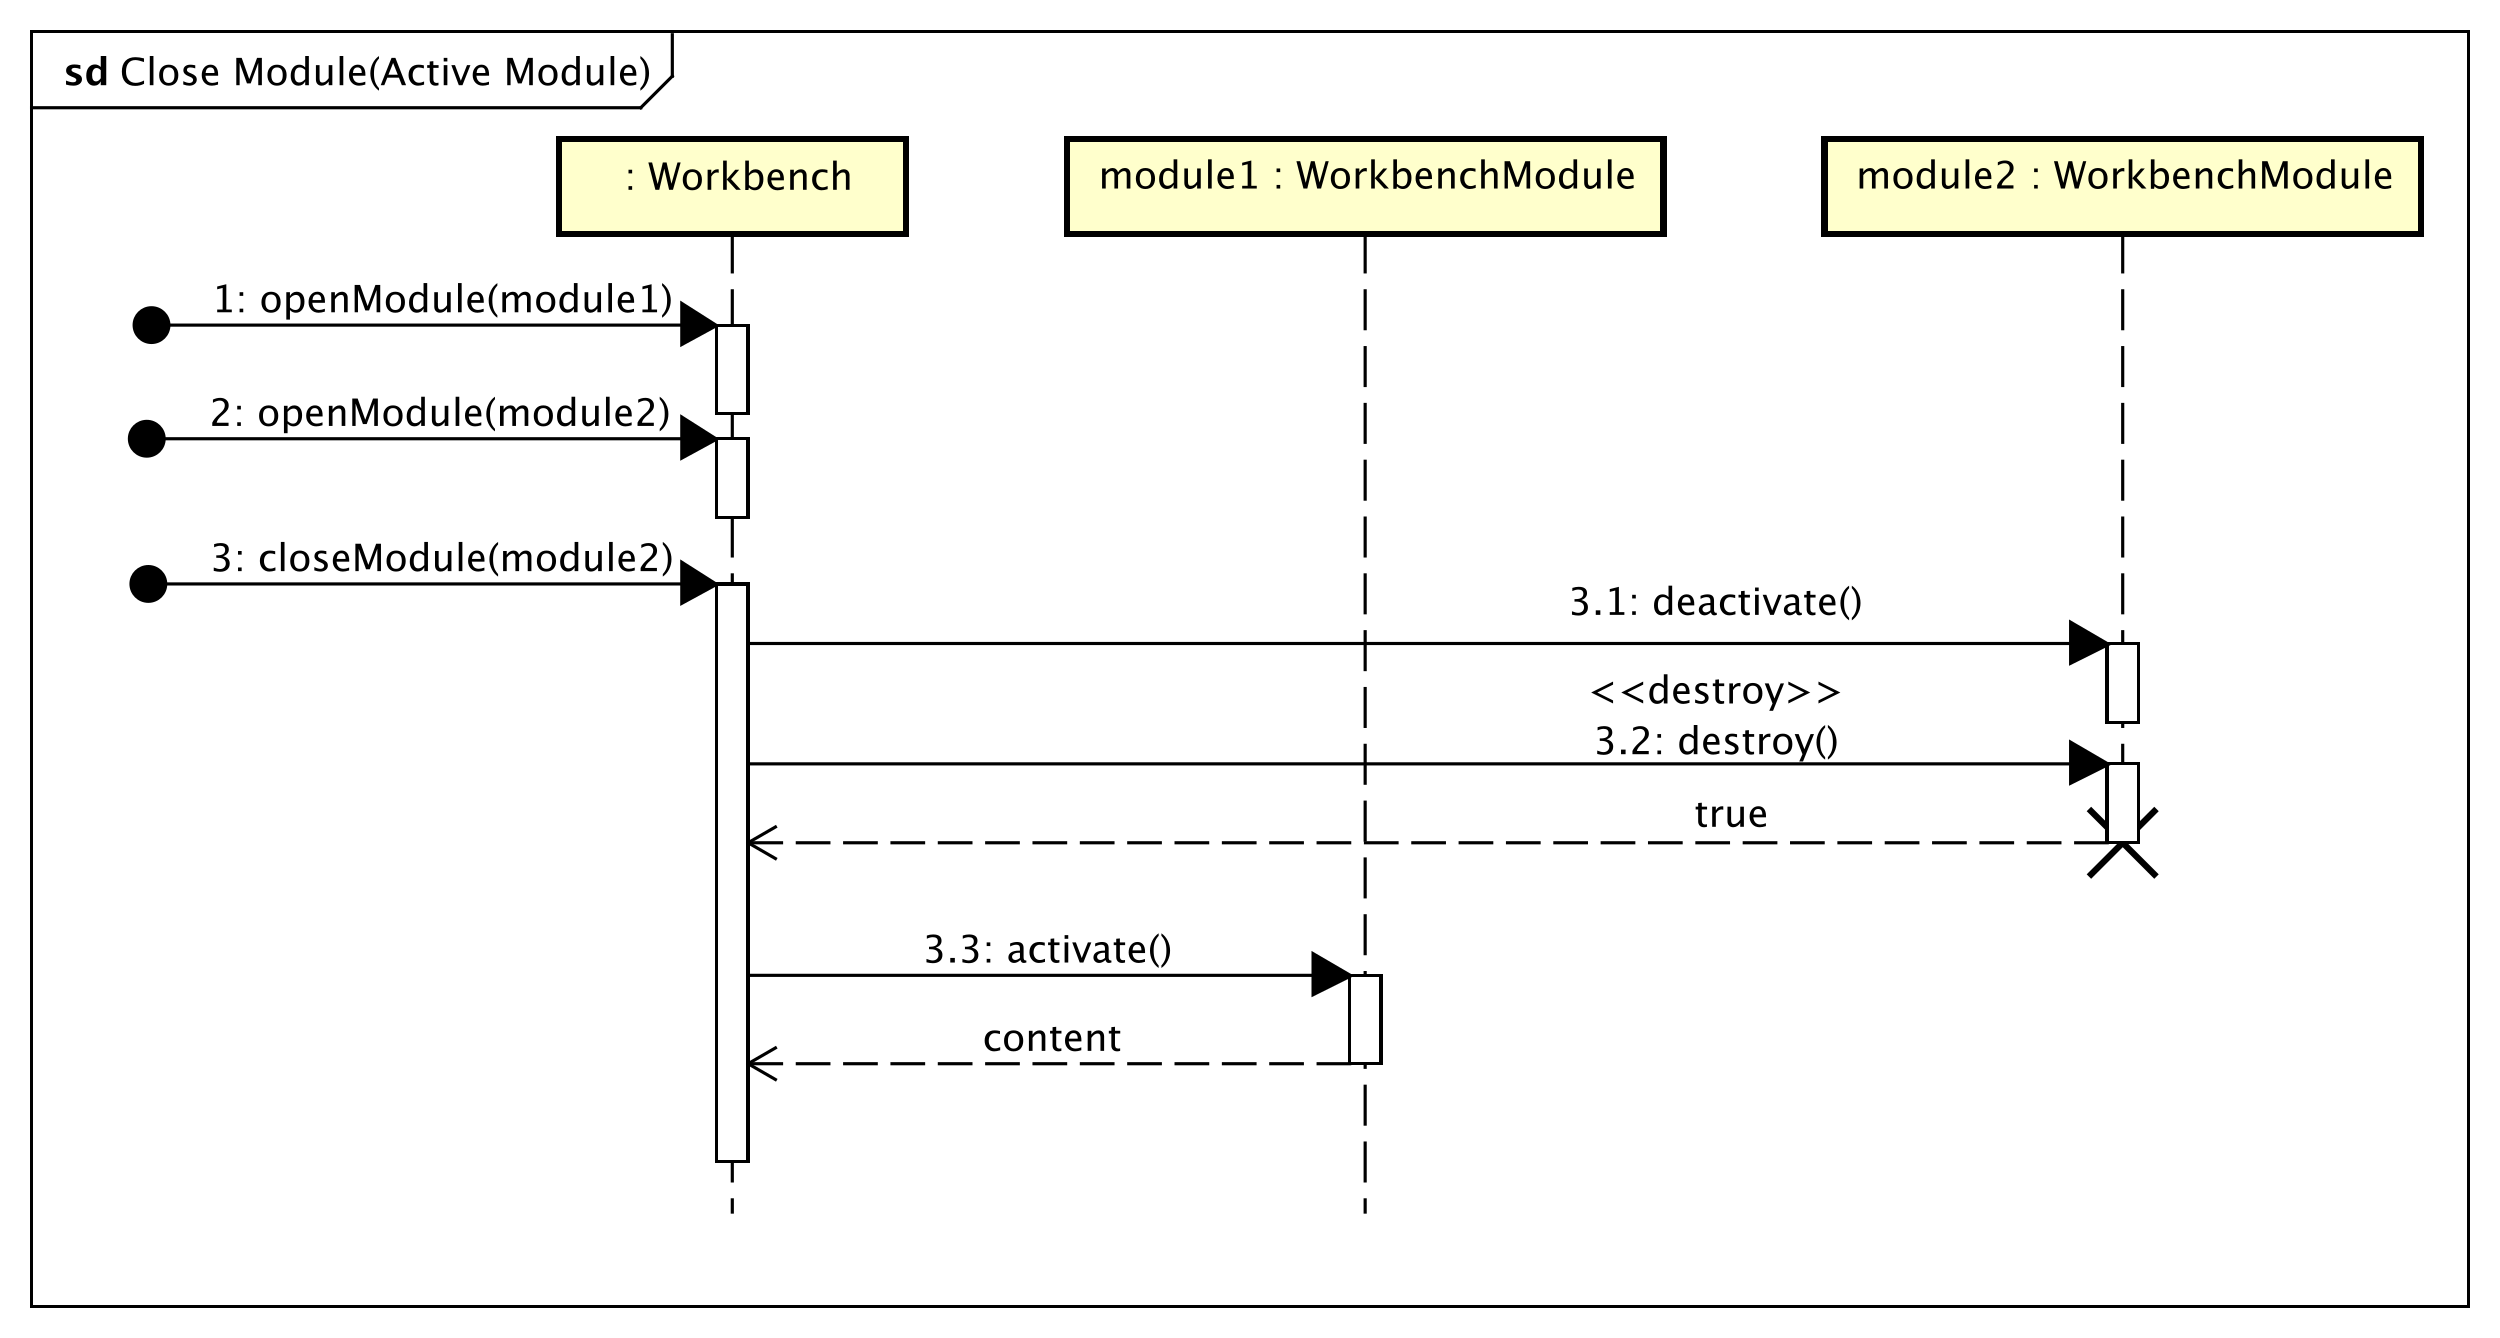 <?xml version="1.0" encoding="UTF-8"?>
<!DOCTYPE svg PUBLIC '-//W3C//DTD SVG 1.0//EN'
          'http://www.w3.org/TR/2001/REC-SVG-20010904/DTD/svg10.dtd'>
<svg style="fill-opacity:1; color-rendering:auto; color-interpolation:auto; text-rendering:auto; stroke:black; stroke-linecap:square; stroke-miterlimit:10; shape-rendering:auto; stroke-opacity:1; fill:black; stroke-dasharray:none; font-weight:normal; stroke-width:1; font-family:&apos;Dialog&apos;; font-style:normal; stroke-linejoin:miter; font-size:12; stroke-dashoffset:0; image-rendering:auto;"
     width="6600" height="3533" xmlns="http://www.w3.org/2000/svg"
><rect width="100%" height="100%" fill="#808080" stroke="none"/><!--Generated by the Batik Graphics2D SVG Generator--><defs id="genericDefs"
  /><g
  ><defs id="defs1"
    ><clipPath clipPathUnits="userSpaceOnUse" id="clipPath1"
      ><path d="M0 0 L6600 0 L6600 3533 L0 3533 L0 0 Z"
      /></clipPath
      ><clipPath clipPathUnits="userSpaceOnUse" id="clipPath2"
      ><path d="M-8 -14.133 L784 -14.133 L784 409.827 L-8 409.827 L-8 -14.133 Z"
      /></clipPath
      ><clipPath clipPathUnits="userSpaceOnUse" id="clipPath3"
      ><path d="M-38 -27 L754 -27 L754 396.96 L-38 396.96 L-38 -27 Z"
      /></clipPath
      ><clipPath clipPathUnits="userSpaceOnUse" id="clipPath4"
      ><path d="M-20 -27 L772 -27 L772 396.96 L-20 396.96 L-20 -27 Z"
      /></clipPath
      ><clipPath clipPathUnits="userSpaceOnUse" id="clipPath5"
      ><path d="M-588 -48.133 L204 -48.133 L204 375.827 L-588 375.827 L-588 -48.133 Z"
      /></clipPath
      ><clipPath clipPathUnits="userSpaceOnUse" id="clipPath6"
      ><path d="M-348 -48.133 L444 -48.133 L444 375.827 L-348 375.827 L-348 -48.133 Z"
      /></clipPath
      ><clipPath clipPathUnits="userSpaceOnUse" id="clipPath7"
      ><path d="M-194 -60.133 L598 -60.133 L598 363.827 L-194 363.827 L-194 -60.133 Z"
      /></clipPath
      ><clipPath clipPathUnits="userSpaceOnUse" id="clipPath8"
      ><path d="M-66.5 -180.934 L725.5 -180.934 L725.5 243.026 L-66.5 243.026 L-66.5 -180.934 Z"
      /></clipPath
      ><clipPath clipPathUnits="userSpaceOnUse" id="clipPath9"
      ><path d="M-496.8 -194.801 L295.2 -194.801 L295.2 229.159 L-496.8 229.159 L-496.8 -194.801 Z"
      /></clipPath
      ><clipPath clipPathUnits="userSpaceOnUse" id="clipPath10"
      ><path d="M-67 -98.934 L725 -98.934 L725 325.026 L-67 325.026 L-67 -98.934 Z"
      /></clipPath
      ><clipPath clipPathUnits="userSpaceOnUse" id="clipPath11"
      ><path d="M-66.25 -134.934 L725.75 -134.934 L725.75 289.026 L-66.25 289.026 L-66.25 -134.934 Z"
      /></clipPath
      ><clipPath clipPathUnits="userSpaceOnUse" id="clipPath12"
      ><path d="M-292.3 -304.934 L499.7 -304.934 L499.7 119.026 L-292.3 119.026 L-292.3 -304.934 Z"
      /></clipPath
      ><clipPath clipPathUnits="userSpaceOnUse" id="clipPath13"
      ><path d="M-311.3 -332.934 L480.7 -332.934 L480.7 91.026 L-311.3 91.026 L-311.3 -332.934 Z"
      /></clipPath
      ><clipPath clipPathUnits="userSpaceOnUse" id="clipPath14"
      ><path d="M-502.8 -222.867 L289.2 -222.867 L289.2 201.093 L-502.8 201.093 L-502.8 -222.867 Z"
      /></clipPath
      ><clipPath clipPathUnits="userSpaceOnUse" id="clipPath15"
      ><path d="M-504.8 -238.934 L287.2 -238.934 L287.2 185.026 L-504.8 185.026 L-504.8 -238.934 Z"
      /></clipPath
      ><clipPath clipPathUnits="userSpaceOnUse" id="clipPath16"
      ><path d="M-536.8 -261.934 L255.2 -261.934 L255.2 162.026 L-536.8 162.026 L-536.8 -261.934 Z"
      /></clipPath
    ></defs
    ><g style="fill:white; stroke:white;"
    ><rect x="0" y="0" width="6600" style="clip-path:url(#clipPath1); stroke:none;" height="3533"
    /></g
    ><g style="text-rendering:geometricPrecision; shape-rendering:crispEdges;" transform="scale(8.333,8.333) translate(8,14.133)"
    ><rect x="2" y="-4.133" width="772" style="fill:none; clip-path:url(#clipPath2);" height="404"
      /><line x1="205" x2="205" y1="-3.133" style="clip-path:url(#clipPath2); fill:none; text-rendering:optimizeLegibility; shape-rendering:auto;" y2="10"
      /><line x1="205" x2="195" y1="10" style="clip-path:url(#clipPath2); fill:none; text-rendering:optimizeLegibility; shape-rendering:auto;" y2="20"
      /><line x1="195" x2="2" y1="20" style="clip-path:url(#clipPath2); fill:none; text-rendering:optimizeLegibility; shape-rendering:auto;" y2="20"
    /></g
    ><g style="font-family:sans-serif; text-rendering:optimizeLegibility;" transform="matrix(8.333,0,0,8.333,66.667,117.773) translate(30,12.867)"
    ><path d="M4.834 0.217 Q2.812 0.217 1.711 -0.97 Q0.609 -2.156 0.609 -4.33 Q0.609 -6.498 1.731 -7.693 Q2.853 -8.889 4.893 -8.889 Q6.059 -8.889 7.623 -8.508 L7.623 -7.354 Q5.842 -7.969 4.875 -7.969 Q3.463 -7.969 2.689 -7.014 Q1.916 -6.059 1.916 -4.318 Q1.916 -2.66 2.742 -1.702 Q3.568 -0.744 4.998 -0.744 Q6.229 -0.744 7.635 -1.5 L7.635 -0.445 Q6.352 0.217 4.834 0.217 ZM9.457 0 L9.457 -9.252 L10.611 -9.252 L10.611 0 ZM15.416 0.146 Q14.051 0.146 13.236 -0.759 Q12.422 -1.664 12.422 -3.182 Q12.422 -4.717 13.239 -5.61 Q14.057 -6.504 15.457 -6.504 Q16.857 -6.504 17.675 -5.61 Q18.492 -4.717 18.492 -3.193 Q18.492 -1.635 17.672 -0.744 Q16.852 0.146 15.416 0.146 ZM15.434 -0.721 Q17.268 -0.721 17.268 -3.193 Q17.268 -5.637 15.457 -5.637 Q13.652 -5.637 13.652 -3.182 Q13.652 -0.721 15.434 -0.721 ZM21.984 0.146 Q21.193 0.146 20.062 -0.223 L20.062 -1.283 Q21.193 -0.721 22.031 -0.721 Q22.529 -0.721 22.857 -0.99 Q23.186 -1.26 23.186 -1.664 Q23.186 -2.256 22.266 -2.643 L21.592 -2.93 Q20.098 -3.551 20.098 -4.717 Q20.098 -5.549 20.686 -6.026 Q21.275 -6.504 22.301 -6.504 Q22.834 -6.504 23.619 -6.357 L23.859 -6.311 L23.859 -5.35 Q22.893 -5.637 22.324 -5.637 Q21.211 -5.637 21.211 -4.828 Q21.211 -4.307 22.055 -3.949 L22.611 -3.715 Q23.555 -3.316 23.947 -2.874 Q24.34 -2.432 24.34 -1.77 Q24.34 -0.932 23.678 -0.393 Q23.016 0.146 21.984 0.146 ZM31.078 -0.205 Q29.918 0.146 29.092 0.146 Q27.686 0.146 26.798 -0.788 Q25.91 -1.723 25.91 -3.211 Q25.91 -4.658 26.692 -5.584 Q27.475 -6.51 28.693 -6.51 Q29.848 -6.51 30.477 -5.689 Q31.107 -4.869 31.107 -3.357 L31.102 -3 L27.088 -3 Q27.34 -0.732 29.309 -0.732 Q30.029 -0.732 31.078 -1.119 ZM27.141 -3.867 L29.947 -3.867 Q29.947 -5.643 28.623 -5.643 Q27.293 -5.643 27.141 -3.867 ZM36.861 0 L36.861 -8.672 L38.566 -8.672 L40.969 -1.963 L43.441 -8.672 L44.965 -8.672 L44.965 0 L43.816 0 L43.816 -7.055 L41.426 -0.58 L40.236 -0.58 L37.916 -7.072 L37.916 0 ZM49.723 0.146 Q48.357 0.146 47.543 -0.759 Q46.728 -1.664 46.728 -3.182 Q46.728 -4.717 47.546 -5.61 Q48.363 -6.504 49.764 -6.504 Q51.164 -6.504 51.981 -5.61 Q52.799 -4.717 52.799 -3.193 Q52.799 -1.635 51.978 -0.744 Q51.158 0.146 49.723 0.146 ZM49.74 -0.721 Q51.574 -0.721 51.574 -3.193 Q51.574 -5.637 49.764 -5.637 Q47.959 -5.637 47.959 -3.182 Q47.959 -0.721 49.74 -0.721 ZM58.688 0 L58.688 -1.195 Q57.984 0.146 56.566 0.146 Q55.418 0.146 54.759 -0.691 Q54.1 -1.529 54.1 -2.982 Q54.1 -4.57 54.847 -5.537 Q55.594 -6.504 56.812 -6.504 Q57.943 -6.504 58.688 -5.637 L58.688 -9.252 L59.848 -9.252 L59.848 0 ZM58.688 -4.846 Q57.791 -5.637 56.988 -5.637 Q55.33 -5.637 55.33 -3.1 Q55.33 -0.867 56.807 -0.867 Q57.768 -0.867 58.688 -1.916 ZM66.135 0 L66.135 -1.195 Q65.215 0.146 63.902 0.146 Q63.07 0.146 62.578 -0.378 Q62.086 -0.902 62.086 -1.793 L62.086 -6.363 L63.24 -6.363 L63.24 -2.168 Q63.24 -1.453 63.448 -1.151 Q63.656 -0.85 64.143 -0.85 Q65.197 -0.85 66.135 -2.238 L66.135 -6.363 L67.289 -6.363 L67.289 0 ZM69.603 0 L69.603 -9.252 L70.758 -9.252 L70.758 0 ZM77.736 -0.205 Q76.576 0.146 75.75 0.146 Q74.344 0.146 73.456 -0.788 Q72.568 -1.723 72.568 -3.211 Q72.568 -4.658 73.351 -5.584 Q74.133 -6.51 75.352 -6.51 Q76.506 -6.51 77.136 -5.689 Q77.766 -4.869 77.766 -3.357 L77.76 -3 L73.746 -3 Q73.998 -0.732 75.967 -0.732 Q76.688 -0.732 77.736 -1.119 ZM73.799 -3.867 L76.606 -3.867 Q76.606 -5.643 75.281 -5.643 Q73.951 -5.643 73.799 -3.867 ZM82.072 0.938 L82.072 1.734 Q80.807 0.873 80.065 -0.606 Q79.324 -2.086 79.324 -3.762 Q79.324 -5.432 80.065 -6.911 Q80.807 -8.391 82.072 -9.252 L82.072 -8.455 Q81.211 -7.518 80.845 -6.439 Q80.478 -5.361 80.478 -3.762 Q80.478 -2.156 80.845 -1.078 Q81.211 0 82.072 0.938 ZM88.019 -3.316 L86.543 -7.055 L85.061 -3.316 ZM89.32 0 L88.377 -2.402 L84.703 -2.402 L83.748 0 L82.606 0 L86.045 -8.672 L87.264 -8.672 L90.65 0 ZM94.424 0.146 Q93.135 0.146 92.285 -0.809 Q91.436 -1.764 91.436 -3.217 Q91.436 -4.769 92.276 -5.637 Q93.117 -6.504 94.623 -6.504 Q95.367 -6.504 96.287 -6.299 L96.287 -5.332 Q95.309 -5.619 94.693 -5.619 Q93.809 -5.619 93.272 -4.954 Q92.736 -4.289 92.736 -3.182 Q92.736 -2.109 93.287 -1.447 Q93.838 -0.785 94.728 -0.785 Q95.519 -0.785 96.357 -1.19 L96.357 -0.193 Q95.238 0.146 94.424 0.146 ZM99.996 0.146 Q99.117 0.146 98.625 -0.357 Q98.133 -0.861 98.133 -1.758 L98.133 -5.496 L97.336 -5.496 L97.336 -6.363 L98.133 -6.363 L98.133 -7.518 L99.287 -7.629 L99.287 -6.363 L100.951 -6.363 L100.951 -5.496 L99.287 -5.496 L99.287 -1.969 Q99.287 -0.721 100.365 -0.721 Q100.594 -0.721 100.922 -0.797 L100.922 0 Q100.389 0.146 99.996 0.146 ZM102.574 0 L102.574 -6.363 L103.728 -6.363 L103.728 0 ZM102.574 -7.518 L102.574 -8.672 L103.728 -8.672 L103.728 -7.518 ZM107.361 0 L104.994 -6.363 L106.148 -6.363 L108 -1.412 L109.951 -6.363 L111.029 -6.363 L108.516 0 ZM116.918 -0.205 Q115.758 0.146 114.932 0.146 Q113.525 0.146 112.638 -0.788 Q111.75 -1.723 111.75 -3.211 Q111.75 -4.658 112.532 -5.584 Q113.314 -6.51 114.533 -6.51 Q115.688 -6.51 116.317 -5.689 Q116.947 -4.869 116.947 -3.357 L116.941 -3 L112.928 -3 Q113.18 -0.732 115.148 -0.732 Q115.869 -0.732 116.918 -1.119 ZM112.981 -3.867 L115.787 -3.867 Q115.787 -5.643 114.463 -5.643 Q113.133 -5.643 112.981 -3.867 ZM122.701 0 L122.701 -8.672 L124.406 -8.672 L126.809 -1.963 L129.281 -8.672 L130.805 -8.672 L130.805 0 L129.656 0 L129.656 -7.055 L127.266 -0.58 L126.076 -0.58 L123.756 -7.072 L123.756 0 ZM135.562 0.146 Q134.197 0.146 133.383 -0.759 Q132.568 -1.664 132.568 -3.182 Q132.568 -4.717 133.386 -5.61 Q134.203 -6.504 135.603 -6.504 Q137.004 -6.504 137.821 -5.61 Q138.639 -4.717 138.639 -3.193 Q138.639 -1.635 137.818 -0.744 Q136.998 0.146 135.562 0.146 ZM135.58 -0.721 Q137.414 -0.721 137.414 -3.193 Q137.414 -5.637 135.603 -5.637 Q133.799 -5.637 133.799 -3.182 Q133.799 -0.721 135.58 -0.721 ZM144.527 0 L144.527 -1.195 Q143.824 0.146 142.406 0.146 Q141.258 0.146 140.599 -0.691 Q139.94 -1.529 139.94 -2.982 Q139.94 -4.57 140.686 -5.537 Q141.434 -6.504 142.652 -6.504 Q143.783 -6.504 144.527 -5.637 L144.527 -9.252 L145.688 -9.252 L145.688 0 ZM144.527 -4.846 Q143.631 -5.637 142.828 -5.637 Q141.17 -5.637 141.17 -3.1 Q141.17 -0.867 142.647 -0.867 Q143.607 -0.867 144.527 -1.916 ZM151.975 0 L151.975 -1.195 Q151.055 0.146 149.742 0.146 Q148.91 0.146 148.418 -0.378 Q147.926 -0.902 147.926 -1.793 L147.926 -6.363 L149.08 -6.363 L149.08 -2.168 Q149.08 -1.453 149.288 -1.151 Q149.496 -0.85 149.982 -0.85 Q151.037 -0.85 151.975 -2.238 L151.975 -6.363 L153.129 -6.363 L153.129 0 ZM155.443 0 L155.443 -9.252 L156.598 -9.252 L156.598 0 ZM163.576 -0.205 Q162.416 0.146 161.59 0.146 Q160.184 0.146 159.296 -0.788 Q158.408 -1.723 158.408 -3.211 Q158.408 -4.658 159.19 -5.584 Q159.973 -6.51 161.191 -6.51 Q162.346 -6.51 162.976 -5.689 Q163.606 -4.869 163.606 -3.357 L163.6 -3 L159.586 -3 Q159.838 -0.732 161.807 -0.732 Q162.527 -0.732 163.576 -1.119 ZM159.639 -3.867 L162.445 -3.867 Q162.445 -5.643 161.121 -5.643 Q159.791 -5.643 159.639 -3.867 ZM164.877 0.938 L164.877 1.734 Q166.143 0.873 166.884 -0.606 Q167.625 -2.086 167.625 -3.762 Q167.625 -5.432 166.884 -6.911 Q166.143 -8.391 164.877 -9.252 L164.877 -8.455 Q165.738 -7.518 166.105 -6.439 Q166.471 -5.361 166.471 -3.762 Q166.471 -2.156 166.105 -1.078 Q165.738 0 164.877 0.938 Z" style="stroke:none; clip-path:url(#clipPath3);"
    /></g
    ><g style="text-rendering:optimizeLegibility; font-weight:bold; font-family:sans-serif;" transform="matrix(8.333,0,0,8.333,66.667,117.773) translate(12,12.867)"
    ><path d="M0.914 -0.205 L0.914 -1.477 Q2.203 -0.938 3.117 -0.938 Q4.184 -0.938 4.184 -1.664 Q4.184 -2.133 3.305 -2.484 L2.719 -2.719 Q1.764 -3.106 1.353 -3.551 Q0.943 -3.996 0.943 -4.652 Q0.943 -5.566 1.641 -6.073 Q2.338 -6.58 3.592 -6.58 Q4.377 -6.58 5.461 -6.352 L5.461 -5.133 Q4.418 -5.496 3.732 -5.496 Q2.654 -5.496 2.654 -4.828 Q2.654 -4.389 3.451 -4.084 L3.955 -3.891 Q5.086 -3.463 5.528 -3.023 Q5.971 -2.584 5.971 -1.893 Q5.971 -0.984 5.218 -0.419 Q4.465 0.146 3.258 0.146 Q2.098 0.146 0.914 -0.205 ZM11.918 0 L11.918 -1.213 Q11.25 0.146 9.815 0.146 Q8.654 0.146 7.992 -0.703 Q7.33 -1.553 7.33 -3.041 Q7.33 -4.658 8.077 -5.619 Q8.824 -6.58 10.084 -6.58 Q11.092 -6.58 11.918 -5.783 L11.918 -9.252 L13.658 -9.252 L13.658 0 ZM11.918 -4.752 Q11.291 -5.455 10.576 -5.455 Q9.938 -5.455 9.557 -4.84 Q9.176 -4.225 9.176 -3.188 Q9.176 -1.213 10.441 -1.213 Q11.215 -1.213 11.918 -2.203 Z" style="stroke:none; clip-path:url(#clipPath4);"
    /></g
    ><g transform="matrix(8.333,0,0,8.333,66.667,117.773)" style="text-rendering:optimizeLegibility; stroke-dasharray:12,6; font-weight:bold; font-family:sans-serif; stroke-linecap:butt;"
    ><line x1="664.5" x2="664.5" y1="60" style="fill:none; clip-path:url(#clipPath2);" y2="252.867"
    /></g
    ><g transform="matrix(8.333,0,0,8.333,66.667,117.773)" style="fill:rgb(255,255,204); text-rendering:geometricPrecision; font-family:sans-serif; shape-rendering:crispEdges; stroke:rgb(255,255,204); font-weight:bold; stroke-width:2;"
    ><rect x="570" y="30" width="189" style="clip-path:url(#clipPath2); stroke:none;" height="30"
      /><rect x="570" y="30" width="189" style="clip-path:url(#clipPath2); fill:none; stroke:black;" height="30"
    /></g
    ><g style="text-rendering:optimizeLegibility; stroke-width:2; font-family:sans-serif;" transform="matrix(8.333,0,0,8.333,66.667,117.773) translate(580,34)"
    ><path d="M1.154 11.602 L1.154 5.238 L2.309 5.238 L2.309 6.434 Q3.152 5.098 4.477 5.098 Q5.754 5.098 6.217 6.434 Q7.037 5.092 8.35 5.092 Q9.193 5.092 9.656 5.587 Q10.119 6.082 10.119 6.973 L10.119 11.602 L8.959 11.602 L8.959 7.154 Q8.959 6.064 8.098 6.064 Q7.201 6.064 6.217 7.336 L6.217 11.602 L5.057 11.602 L5.057 7.154 Q5.057 6.059 4.178 6.059 Q3.305 6.059 2.309 7.336 L2.309 11.602 ZM14.848 11.748 Q13.482 11.748 12.668 10.843 Q11.854 9.938 11.854 8.42 Q11.854 6.885 12.671 5.991 Q13.488 5.098 14.889 5.098 Q16.289 5.098 17.106 5.991 Q17.924 6.885 17.924 8.408 Q17.924 9.967 17.104 10.857 Q16.283 11.748 14.848 11.748 ZM14.865 10.881 Q16.699 10.881 16.699 8.408 Q16.699 5.965 14.889 5.965 Q13.084 5.965 13.084 8.42 Q13.084 10.881 14.865 10.881 ZM23.812 11.602 L23.812 10.406 Q23.109 11.748 21.691 11.748 Q20.543 11.748 19.884 10.91 Q19.225 10.072 19.225 8.619 Q19.225 7.031 19.972 6.064 Q20.719 5.098 21.938 5.098 Q23.068 5.098 23.812 5.965 L23.812 2.35 L24.973 2.35 L24.973 11.602 ZM23.812 6.756 Q22.916 5.965 22.113 5.965 Q20.455 5.965 20.455 8.502 Q20.455 10.734 21.932 10.734 Q22.893 10.734 23.812 9.685 ZM31.26 11.602 L31.26 10.406 Q30.34 11.748 29.027 11.748 Q28.195 11.748 27.703 11.224 Q27.211 10.699 27.211 9.809 L27.211 5.238 L28.365 5.238 L28.365 9.434 Q28.365 10.148 28.573 10.45 Q28.781 10.752 29.268 10.752 Q30.322 10.752 31.26 9.363 L31.26 5.238 L32.414 5.238 L32.414 11.602 ZM34.728 11.602 L34.728 2.35 L35.883 2.35 L35.883 11.602 ZM42.861 11.396 Q41.701 11.748 40.875 11.748 Q39.469 11.748 38.581 10.813 Q37.693 9.879 37.693 8.391 Q37.693 6.943 38.476 6.018 Q39.258 5.092 40.477 5.092 Q41.631 5.092 42.261 5.912 Q42.891 6.732 42.891 8.244 L42.885 8.602 L38.871 8.602 Q39.123 10.869 41.092 10.869 Q41.812 10.869 42.861 10.482 ZM38.924 7.734 L41.73 7.734 Q41.73 5.959 40.406 5.959 Q39.076 5.959 38.924 7.734 ZM44.725 11.602 L44.725 10.588 Q45.228 9.41 46.764 8.021 L47.426 7.43 Q48.703 6.275 48.703 5.139 Q48.703 4.412 48.267 3.996 Q47.83 3.58 47.068 3.58 Q46.166 3.58 44.941 4.277 L44.941 3.258 Q46.096 2.713 47.232 2.713 Q48.451 2.713 49.19 3.369 Q49.928 4.025 49.928 5.109 Q49.928 5.889 49.556 6.492 Q49.184 7.096 48.17 7.957 L47.725 8.338 Q46.336 9.516 46.119 10.588 L49.887 10.588 L49.887 11.602 ZM56.432 11.602 L56.432 10.447 L57.586 10.447 L57.586 11.602 ZM56.432 6.398 L56.432 5.238 L57.586 5.238 L57.586 6.398 ZM64.951 11.602 L62.719 2.93 L63.902 2.93 L65.678 9.779 L67.312 2.93 L68.496 2.93 L70.043 9.685 L71.953 2.93 L72.955 2.93 L70.523 11.602 L69.299 11.602 L67.769 4.916 L66.17 11.602 ZM76.617 11.748 Q75.252 11.748 74.438 10.843 Q73.623 9.938 73.623 8.42 Q73.623 6.885 74.44 5.991 Q75.258 5.098 76.658 5.098 Q78.059 5.098 78.876 5.991 Q79.693 6.885 79.693 8.408 Q79.693 9.967 78.873 10.857 Q78.053 11.748 76.617 11.748 ZM76.635 10.881 Q78.469 10.881 78.469 8.408 Q78.469 5.965 76.658 5.965 Q74.853 5.965 74.853 8.42 Q74.853 10.881 76.635 10.881 ZM81.498 11.602 L81.498 5.238 L82.652 5.238 L82.652 6.434 Q83.338 5.098 84.644 5.098 Q84.82 5.098 85.014 5.127 L85.014 6.205 Q84.715 6.106 84.486 6.106 Q83.391 6.106 82.652 7.406 L82.652 11.602 ZM86.408 11.602 L86.408 2.35 L87.562 2.35 L87.562 8.326 L90.258 5.238 L91.5 5.238 L88.928 8.209 L92.033 11.602 L90.557 11.602 L87.562 8.338 L87.562 11.602 ZM93.422 11.672 L93.422 2.35 L94.576 2.35 L94.576 6.434 Q95.285 5.098 96.703 5.098 Q97.852 5.098 98.511 5.936 Q99.17 6.773 99.17 8.227 Q99.17 9.809 98.423 10.778 Q97.676 11.748 96.457 11.748 Q95.326 11.748 94.576 10.881 L94.436 11.672 ZM94.576 10.084 Q95.467 10.881 96.275 10.881 Q97.939 10.881 97.939 8.344 Q97.939 6.106 96.463 6.106 Q95.496 6.106 94.576 7.154 ZM105.639 11.396 Q104.478 11.748 103.652 11.748 Q102.246 11.748 101.358 10.813 Q100.471 9.879 100.471 8.391 Q100.471 6.943 101.253 6.018 Q102.035 5.092 103.254 5.092 Q104.408 5.092 105.038 5.912 Q105.668 6.732 105.668 8.244 L105.662 8.602 L101.648 8.602 Q101.9 10.869 103.869 10.869 Q104.59 10.869 105.639 10.482 ZM101.701 7.734 L104.508 7.734 Q104.508 5.959 103.184 5.959 Q101.853 5.959 101.701 7.734 ZM107.66 11.602 L107.66 5.238 L108.814 5.238 L108.814 6.434 Q109.728 5.098 111.053 5.098 Q111.879 5.098 112.371 5.622 Q112.863 6.146 112.863 7.031 L112.863 11.602 L111.709 11.602 L111.709 7.406 Q111.709 6.697 111.501 6.396 Q111.293 6.094 110.812 6.094 Q109.752 6.094 108.814 7.482 L108.814 11.602 ZM117.592 11.748 Q116.303 11.748 115.453 10.793 Q114.603 9.838 114.603 8.385 Q114.603 6.832 115.444 5.965 Q116.285 5.098 117.791 5.098 Q118.535 5.098 119.455 5.303 L119.455 6.269 Q118.477 5.982 117.861 5.982 Q116.977 5.982 116.44 6.647 Q115.904 7.312 115.904 8.42 Q115.904 9.492 116.455 10.154 Q117.006 10.816 117.897 10.816 Q118.688 10.816 119.525 10.412 L119.525 11.408 Q118.406 11.748 117.592 11.748 ZM121.254 11.602 L121.254 2.35 L122.408 2.35 L122.408 6.434 Q123.322 5.098 124.647 5.098 Q125.473 5.098 125.965 5.622 Q126.457 6.146 126.457 7.031 L126.457 11.602 L125.303 11.602 L125.303 7.406 Q125.303 6.697 125.095 6.396 Q124.887 6.094 124.406 6.094 Q123.346 6.094 122.408 7.482 L122.408 11.602 ZM128.666 11.602 L128.666 2.93 L130.371 2.93 L132.773 9.639 L135.246 2.93 L136.769 2.93 L136.769 11.602 L135.621 11.602 L135.621 4.547 L133.231 11.021 L132.041 11.021 L129.721 4.529 L129.721 11.602 ZM141.527 11.748 Q140.162 11.748 139.348 10.843 Q138.533 9.938 138.533 8.42 Q138.533 6.885 139.351 5.991 Q140.168 5.098 141.568 5.098 Q142.969 5.098 143.786 5.991 Q144.603 6.885 144.603 8.408 Q144.603 9.967 143.783 10.857 Q142.963 11.748 141.527 11.748 ZM141.545 10.881 Q143.379 10.881 143.379 8.408 Q143.379 5.965 141.568 5.965 Q139.764 5.965 139.764 8.42 Q139.764 10.881 141.545 10.881 ZM150.492 11.602 L150.492 10.406 Q149.789 11.748 148.371 11.748 Q147.223 11.748 146.564 10.91 Q145.904 10.072 145.904 8.619 Q145.904 7.031 146.651 6.064 Q147.398 5.098 148.617 5.098 Q149.748 5.098 150.492 5.965 L150.492 2.35 L151.652 2.35 L151.652 11.602 ZM150.492 6.756 Q149.596 5.965 148.793 5.965 Q147.135 5.965 147.135 8.502 Q147.135 10.734 148.611 10.734 Q149.572 10.734 150.492 9.685 ZM157.94 11.602 L157.94 10.406 Q157.019 11.748 155.707 11.748 Q154.875 11.748 154.383 11.224 Q153.891 10.699 153.891 9.809 L153.891 5.238 L155.045 5.238 L155.045 9.434 Q155.045 10.148 155.253 10.45 Q155.461 10.752 155.947 10.752 Q157.002 10.752 157.94 9.363 L157.94 5.238 L159.094 5.238 L159.094 11.602 ZM161.408 11.602 L161.408 2.35 L162.562 2.35 L162.562 11.602 ZM169.541 11.396 Q168.381 11.748 167.555 11.748 Q166.148 11.748 165.261 10.813 Q164.373 9.879 164.373 8.391 Q164.373 6.943 165.155 6.018 Q165.938 5.092 167.156 5.092 Q168.31 5.092 168.94 5.912 Q169.57 6.732 169.57 8.244 L169.565 8.602 L165.551 8.602 Q165.803 10.869 167.772 10.869 Q168.492 10.869 169.541 10.482 ZM165.603 7.734 L168.41 7.734 Q168.41 5.959 167.086 5.959 Q165.756 5.959 165.603 7.734 Z" style="stroke:none; clip-path:url(#clipPath5);"
    /></g
    ><g style="text-rendering:optimizeLegibility; stroke-dasharray:12,6; font-family:sans-serif; stroke-linecap:butt;" transform="matrix(8.333,0,0,8.333,66.667,117.773)"
    ><line x1="424.5" x2="424.5" y1="60" style="fill:none; clip-path:url(#clipPath2);" y2="369.867"
    /></g
    ><g transform="matrix(8.333,0,0,8.333,66.667,117.773)" style="fill:rgb(255,255,204); text-rendering:geometricPrecision; font-family:sans-serif; shape-rendering:crispEdges; stroke:rgb(255,255,204); stroke-width:2;"
    ><rect x="330" y="30" width="189" style="clip-path:url(#clipPath2); stroke:none;" height="30"
      /><rect x="330" y="30" width="189" style="clip-path:url(#clipPath2); fill:none; stroke:black;" height="30"
    /></g
    ><g style="text-rendering:optimizeLegibility; stroke-width:2; font-family:sans-serif;" transform="matrix(8.333,0,0,8.333,66.667,117.773) translate(340,34)"
    ><path d="M1.154 11.602 L1.154 5.238 L2.309 5.238 L2.309 6.434 Q3.152 5.098 4.477 5.098 Q5.754 5.098 6.217 6.434 Q7.037 5.092 8.35 5.092 Q9.193 5.092 9.656 5.587 Q10.119 6.082 10.119 6.973 L10.119 11.602 L8.959 11.602 L8.959 7.154 Q8.959 6.064 8.098 6.064 Q7.201 6.064 6.217 7.336 L6.217 11.602 L5.057 11.602 L5.057 7.154 Q5.057 6.059 4.178 6.059 Q3.305 6.059 2.309 7.336 L2.309 11.602 ZM14.848 11.748 Q13.482 11.748 12.668 10.843 Q11.854 9.938 11.854 8.42 Q11.854 6.885 12.671 5.991 Q13.488 5.098 14.889 5.098 Q16.289 5.098 17.106 5.991 Q17.924 6.885 17.924 8.408 Q17.924 9.967 17.104 10.857 Q16.283 11.748 14.848 11.748 ZM14.865 10.881 Q16.699 10.881 16.699 8.408 Q16.699 5.965 14.889 5.965 Q13.084 5.965 13.084 8.42 Q13.084 10.881 14.865 10.881 ZM23.812 11.602 L23.812 10.406 Q23.109 11.748 21.691 11.748 Q20.543 11.748 19.884 10.91 Q19.225 10.072 19.225 8.619 Q19.225 7.031 19.972 6.064 Q20.719 5.098 21.938 5.098 Q23.068 5.098 23.812 5.965 L23.812 2.35 L24.973 2.35 L24.973 11.602 ZM23.812 6.756 Q22.916 5.965 22.113 5.965 Q20.455 5.965 20.455 8.502 Q20.455 10.734 21.932 10.734 Q22.893 10.734 23.812 9.685 ZM31.26 11.602 L31.26 10.406 Q30.34 11.748 29.027 11.748 Q28.195 11.748 27.703 11.224 Q27.211 10.699 27.211 9.809 L27.211 5.238 L28.365 5.238 L28.365 9.434 Q28.365 10.148 28.573 10.45 Q28.781 10.752 29.268 10.752 Q30.322 10.752 31.26 9.363 L31.26 5.238 L32.414 5.238 L32.414 11.602 ZM34.728 11.602 L34.728 2.35 L35.883 2.35 L35.883 11.602 ZM42.861 11.396 Q41.701 11.748 40.875 11.748 Q39.469 11.748 38.581 10.813 Q37.693 9.879 37.693 8.391 Q37.693 6.943 38.476 6.018 Q39.258 5.092 40.477 5.092 Q41.631 5.092 42.261 5.912 Q42.891 6.732 42.891 8.244 L42.885 8.602 L38.871 8.602 Q39.123 10.869 41.092 10.869 Q41.812 10.869 42.861 10.482 ZM38.924 7.734 L41.73 7.734 Q41.73 5.959 40.406 5.959 Q39.076 5.959 38.924 7.734 ZM45.533 11.602 L45.533 10.734 L47.268 10.734 L47.268 3.891 L45.533 4.324 L45.533 3.434 L48.428 2.713 L48.428 10.734 L50.162 10.734 L50.162 11.602 ZM56.432 11.602 L56.432 10.447 L57.586 10.447 L57.586 11.602 ZM56.432 6.398 L56.432 5.238 L57.586 5.238 L57.586 6.398 ZM64.951 11.602 L62.719 2.93 L63.902 2.93 L65.678 9.779 L67.312 2.93 L68.496 2.93 L70.043 9.685 L71.953 2.93 L72.955 2.93 L70.523 11.602 L69.299 11.602 L67.769 4.916 L66.17 11.602 ZM76.617 11.748 Q75.252 11.748 74.438 10.843 Q73.623 9.938 73.623 8.42 Q73.623 6.885 74.44 5.991 Q75.258 5.098 76.658 5.098 Q78.059 5.098 78.876 5.991 Q79.693 6.885 79.693 8.408 Q79.693 9.967 78.873 10.857 Q78.053 11.748 76.617 11.748 ZM76.635 10.881 Q78.469 10.881 78.469 8.408 Q78.469 5.965 76.658 5.965 Q74.853 5.965 74.853 8.42 Q74.853 10.881 76.635 10.881 ZM81.498 11.602 L81.498 5.238 L82.652 5.238 L82.652 6.434 Q83.338 5.098 84.644 5.098 Q84.82 5.098 85.014 5.127 L85.014 6.205 Q84.715 6.106 84.486 6.106 Q83.391 6.106 82.652 7.406 L82.652 11.602 ZM86.408 11.602 L86.408 2.35 L87.562 2.35 L87.562 8.326 L90.258 5.238 L91.5 5.238 L88.928 8.209 L92.033 11.602 L90.557 11.602 L87.562 8.338 L87.562 11.602 ZM93.422 11.672 L93.422 2.35 L94.576 2.35 L94.576 6.434 Q95.285 5.098 96.703 5.098 Q97.852 5.098 98.511 5.936 Q99.17 6.773 99.17 8.227 Q99.17 9.809 98.423 10.778 Q97.676 11.748 96.457 11.748 Q95.326 11.748 94.576 10.881 L94.436 11.672 ZM94.576 10.084 Q95.467 10.881 96.275 10.881 Q97.939 10.881 97.939 8.344 Q97.939 6.106 96.463 6.106 Q95.496 6.106 94.576 7.154 ZM105.639 11.396 Q104.478 11.748 103.652 11.748 Q102.246 11.748 101.358 10.813 Q100.471 9.879 100.471 8.391 Q100.471 6.943 101.253 6.018 Q102.035 5.092 103.254 5.092 Q104.408 5.092 105.038 5.912 Q105.668 6.732 105.668 8.244 L105.662 8.602 L101.648 8.602 Q101.9 10.869 103.869 10.869 Q104.59 10.869 105.639 10.482 ZM101.701 7.734 L104.508 7.734 Q104.508 5.959 103.184 5.959 Q101.853 5.959 101.701 7.734 ZM107.66 11.602 L107.66 5.238 L108.814 5.238 L108.814 6.434 Q109.728 5.098 111.053 5.098 Q111.879 5.098 112.371 5.622 Q112.863 6.146 112.863 7.031 L112.863 11.602 L111.709 11.602 L111.709 7.406 Q111.709 6.697 111.501 6.396 Q111.293 6.094 110.812 6.094 Q109.752 6.094 108.814 7.482 L108.814 11.602 ZM117.592 11.748 Q116.303 11.748 115.453 10.793 Q114.603 9.838 114.603 8.385 Q114.603 6.832 115.444 5.965 Q116.285 5.098 117.791 5.098 Q118.535 5.098 119.455 5.303 L119.455 6.269 Q118.477 5.982 117.861 5.982 Q116.977 5.982 116.44 6.647 Q115.904 7.312 115.904 8.42 Q115.904 9.492 116.455 10.154 Q117.006 10.816 117.897 10.816 Q118.688 10.816 119.525 10.412 L119.525 11.408 Q118.406 11.748 117.592 11.748 ZM121.254 11.602 L121.254 2.35 L122.408 2.35 L122.408 6.434 Q123.322 5.098 124.647 5.098 Q125.473 5.098 125.965 5.622 Q126.457 6.146 126.457 7.031 L126.457 11.602 L125.303 11.602 L125.303 7.406 Q125.303 6.697 125.095 6.396 Q124.887 6.094 124.406 6.094 Q123.346 6.094 122.408 7.482 L122.408 11.602 ZM128.666 11.602 L128.666 2.93 L130.371 2.93 L132.773 9.639 L135.246 2.93 L136.769 2.93 L136.769 11.602 L135.621 11.602 L135.621 4.547 L133.231 11.021 L132.041 11.021 L129.721 4.529 L129.721 11.602 ZM141.527 11.748 Q140.162 11.748 139.348 10.843 Q138.533 9.938 138.533 8.42 Q138.533 6.885 139.351 5.991 Q140.168 5.098 141.568 5.098 Q142.969 5.098 143.786 5.991 Q144.603 6.885 144.603 8.408 Q144.603 9.967 143.783 10.857 Q142.963 11.748 141.527 11.748 ZM141.545 10.881 Q143.379 10.881 143.379 8.408 Q143.379 5.965 141.568 5.965 Q139.764 5.965 139.764 8.42 Q139.764 10.881 141.545 10.881 ZM150.492 11.602 L150.492 10.406 Q149.789 11.748 148.371 11.748 Q147.223 11.748 146.564 10.91 Q145.904 10.072 145.904 8.619 Q145.904 7.031 146.651 6.064 Q147.398 5.098 148.617 5.098 Q149.748 5.098 150.492 5.965 L150.492 2.35 L151.652 2.35 L151.652 11.602 ZM150.492 6.756 Q149.596 5.965 148.793 5.965 Q147.135 5.965 147.135 8.502 Q147.135 10.734 148.611 10.734 Q149.572 10.734 150.492 9.685 ZM157.94 11.602 L157.94 10.406 Q157.019 11.748 155.707 11.748 Q154.875 11.748 154.383 11.224 Q153.891 10.699 153.891 9.809 L153.891 5.238 L155.045 5.238 L155.045 9.434 Q155.045 10.148 155.253 10.45 Q155.461 10.752 155.947 10.752 Q157.002 10.752 157.94 9.363 L157.94 5.238 L159.094 5.238 L159.094 11.602 ZM161.408 11.602 L161.408 2.35 L162.562 2.35 L162.562 11.602 ZM169.541 11.396 Q168.381 11.748 167.555 11.748 Q166.148 11.748 165.261 10.813 Q164.373 9.879 164.373 8.391 Q164.373 6.943 165.155 6.018 Q165.938 5.092 167.156 5.092 Q168.31 5.092 168.94 5.912 Q169.57 6.732 169.57 8.244 L169.565 8.602 L165.551 8.602 Q165.803 10.869 167.772 10.869 Q168.492 10.869 169.541 10.482 ZM165.603 7.734 L168.41 7.734 Q168.41 5.959 167.086 5.959 Q165.756 5.959 165.603 7.734 Z" style="stroke:none; clip-path:url(#clipPath6);"
    /></g
    ><g style="text-rendering:optimizeLegibility; stroke-dasharray:12,6; font-family:sans-serif; stroke-linecap:butt;" transform="matrix(8.333,0,0,8.333,66.667,117.773)"
    ><line x1="224" x2="224" y1="60" style="fill:none; clip-path:url(#clipPath2);" y2="369.867"
    /></g
    ><g transform="matrix(8.333,0,0,8.333,66.667,117.773)" style="fill:rgb(255,255,204); text-rendering:geometricPrecision; font-family:sans-serif; shape-rendering:crispEdges; stroke:rgb(255,255,204); stroke-width:2;"
    ><rect x="169" y="30" width="110" style="clip-path:url(#clipPath2); stroke:none;" height="30"
      /><rect x="169" y="30" width="110" style="clip-path:url(#clipPath2); fill:none; stroke:black;" height="30"
    /></g
    ><g style="text-rendering:optimizeLegibility; stroke-width:2; font-family:sans-serif;" transform="matrix(8.333,0,0,8.333,66.667,117.773) translate(186,46)"
    ><path d="M5.115 0 L5.115 -1.154 L6.269 -1.154 L6.269 0 ZM5.115 -5.203 L5.115 -6.363 L6.269 -6.363 L6.269 -5.203 ZM13.635 0 L11.402 -8.672 L12.586 -8.672 L14.361 -1.822 L15.996 -8.672 L17.18 -8.672 L18.727 -1.916 L20.637 -8.672 L21.639 -8.672 L19.207 0 L17.982 0 L16.453 -6.686 L14.854 0 ZM25.301 0.146 Q23.936 0.146 23.121 -0.759 Q22.307 -1.664 22.307 -3.182 Q22.307 -4.717 23.124 -5.61 Q23.941 -6.504 25.342 -6.504 Q26.742 -6.504 27.56 -5.61 Q28.377 -4.717 28.377 -3.193 Q28.377 -1.635 27.557 -0.744 Q26.736 0.146 25.301 0.146 ZM25.318 -0.721 Q27.152 -0.721 27.152 -3.193 Q27.152 -5.637 25.342 -5.637 Q23.537 -5.637 23.537 -3.182 Q23.537 -0.721 25.318 -0.721 ZM30.182 0 L30.182 -6.363 L31.336 -6.363 L31.336 -5.168 Q32.022 -6.504 33.328 -6.504 Q33.504 -6.504 33.697 -6.475 L33.697 -5.396 Q33.398 -5.496 33.17 -5.496 Q32.074 -5.496 31.336 -4.195 L31.336 0 ZM35.092 0 L35.092 -9.252 L36.246 -9.252 L36.246 -3.275 L38.941 -6.363 L40.184 -6.363 L37.611 -3.393 L40.717 0 L39.24 0 L36.246 -3.264 L36.246 0 ZM42.105 0.07 L42.105 -9.252 L43.26 -9.252 L43.26 -5.168 Q43.969 -6.504 45.387 -6.504 Q46.535 -6.504 47.194 -5.666 Q47.853 -4.828 47.853 -3.375 Q47.853 -1.793 47.106 -0.823 Q46.359 0.146 45.141 0.146 Q44.01 0.146 43.26 -0.721 L43.119 0.07 ZM43.26 -1.518 Q44.15 -0.721 44.959 -0.721 Q46.623 -0.721 46.623 -3.258 Q46.623 -5.496 45.147 -5.496 Q44.18 -5.496 43.26 -4.447 ZM54.322 -0.205 Q53.162 0.146 52.336 0.146 Q50.93 0.146 50.042 -0.788 Q49.154 -1.723 49.154 -3.211 Q49.154 -4.658 49.937 -5.584 Q50.719 -6.51 51.938 -6.51 Q53.092 -6.51 53.722 -5.689 Q54.352 -4.869 54.352 -3.357 L54.346 -3 L50.332 -3 Q50.584 -0.732 52.553 -0.732 Q53.273 -0.732 54.322 -1.119 ZM50.385 -3.867 L53.191 -3.867 Q53.191 -5.643 51.867 -5.643 Q50.537 -5.643 50.385 -3.867 ZM56.344 0 L56.344 -6.363 L57.498 -6.363 L57.498 -5.168 Q58.412 -6.504 59.736 -6.504 Q60.562 -6.504 61.055 -5.979 Q61.547 -5.455 61.547 -4.57 L61.547 0 L60.393 0 L60.393 -4.195 Q60.393 -4.904 60.185 -5.206 Q59.977 -5.508 59.496 -5.508 Q58.435 -5.508 57.498 -4.119 L57.498 0 ZM66.275 0.146 Q64.986 0.146 64.137 -0.809 Q63.287 -1.764 63.287 -3.217 Q63.287 -4.769 64.128 -5.637 Q64.969 -6.504 66.475 -6.504 Q67.219 -6.504 68.139 -6.299 L68.139 -5.332 Q67.16 -5.619 66.545 -5.619 Q65.66 -5.619 65.124 -4.954 Q64.588 -4.289 64.588 -3.182 Q64.588 -2.109 65.139 -1.447 Q65.689 -0.785 66.58 -0.785 Q67.371 -0.785 68.209 -1.19 L68.209 -0.193 Q67.09 0.146 66.275 0.146 ZM69.938 0 L69.938 -9.252 L71.092 -9.252 L71.092 -5.168 Q72.006 -6.504 73.33 -6.504 Q74.156 -6.504 74.648 -5.979 Q75.141 -5.455 75.141 -4.57 L75.141 0 L73.986 0 L73.986 -4.195 Q73.986 -4.904 73.778 -5.206 Q73.57 -5.508 73.09 -5.508 Q72.029 -5.508 71.092 -4.119 L71.092 0 Z" style="stroke:none; clip-path:url(#clipPath7);"
    /></g
    ><g style="text-rendering:optimizeLegibility; stroke-width:2; font-family:sans-serif;" transform="matrix(8.333,0,0,8.333,66.667,117.773)"
    ><line x1="674.5" x2="654.5" y1="242.867" style="fill:none; clip-path:url(#clipPath2);" y2="262.867"
      /><line x1="654.5" x2="674.5" y1="242.867" style="fill:none; clip-path:url(#clipPath2);" y2="262.867"
    /></g
    ><g transform="matrix(8.333,0,0,8.333,66.667,117.773)" style="fill:white; text-rendering:geometricPrecision; shape-rendering:crispEdges; font-family:sans-serif; stroke:white;"
    ><rect x="219" y="170.867" width="10" style="clip-path:url(#clipPath2); stroke:none;" height="183"
      /><rect x="219" y="170.867" width="10" style="clip-path:url(#clipPath2); fill:none; stroke:black;" height="183"
    /></g
    ><g style="text-rendering:optimizeLegibility; stroke-width:2; font-family:sans-serif;" transform="matrix(8.333,0,0,8.333,66.667,117.773)"
    ><circle r="5" style="clip-path:url(#clipPath2); stroke:none;" cx="39" cy="170.867"
      /><circle r="5" style="fill:none; clip-path:url(#clipPath2);" cx="39" cy="170.867"
    /></g
    ><g style="text-rendering:optimizeLegibility; stroke-width:2; font-family:sans-serif;" transform="matrix(8.333,0,0,8.333,66.667,117.773) translate(58.5,166.801)"
    ><path d="M1.219 -0.065 L1.219 -1.143 Q2.461 -0.65 3.176 -0.65 Q4.002 -0.65 4.521 -1.134 Q5.039 -1.617 5.039 -2.385 Q5.039 -4.213 2.478 -4.213 L2.022 -4.213 L2.022 -4.992 L2.426 -4.998 Q4.828 -4.998 4.828 -6.691 Q4.828 -8.021 3.246 -8.021 Q2.379 -8.021 1.336 -7.535 L1.336 -8.543 Q2.361 -8.889 3.328 -8.889 Q5.988 -8.889 5.988 -6.879 Q5.988 -5.35 4.178 -4.699 Q6.275 -4.213 6.275 -2.402 Q6.275 -1.178 5.467 -0.48 Q4.658 0.217 3.246 0.217 Q2.443 0.217 1.219 -0.065 ZM8.906 0 L8.906 -1.154 L10.06 -1.154 L10.06 0 ZM8.906 -5.203 L8.906 -6.363 L10.06 -6.363 L10.06 -5.203 ZM18.82 0.146 Q17.531 0.146 16.682 -0.809 Q15.832 -1.764 15.832 -3.217 Q15.832 -4.769 16.673 -5.637 Q17.514 -6.504 19.02 -6.504 Q19.764 -6.504 20.684 -6.299 L20.684 -5.332 Q19.705 -5.619 19.09 -5.619 Q18.205 -5.619 17.669 -4.954 Q17.133 -4.289 17.133 -3.182 Q17.133 -2.109 17.684 -1.447 Q18.234 -0.785 19.125 -0.785 Q19.916 -0.785 20.754 -1.19 L20.754 -0.193 Q19.635 0.146 18.82 0.146 ZM22.482 0 L22.482 -9.252 L23.637 -9.252 L23.637 0 ZM28.441 0.146 Q27.076 0.146 26.262 -0.759 Q25.447 -1.664 25.447 -3.182 Q25.447 -4.717 26.265 -5.61 Q27.082 -6.504 28.482 -6.504 Q29.883 -6.504 30.7 -5.61 Q31.518 -4.717 31.518 -3.193 Q31.518 -1.635 30.697 -0.744 Q29.877 0.146 28.441 0.146 ZM28.459 -0.721 Q30.293 -0.721 30.293 -3.193 Q30.293 -5.637 28.482 -5.637 Q26.678 -5.637 26.678 -3.182 Q26.678 -0.721 28.459 -0.721 ZM35.01 0.146 Q34.219 0.146 33.088 -0.223 L33.088 -1.283 Q34.219 -0.721 35.057 -0.721 Q35.555 -0.721 35.883 -0.99 Q36.211 -1.26 36.211 -1.664 Q36.211 -2.256 35.291 -2.643 L34.617 -2.93 Q33.123 -3.551 33.123 -4.717 Q33.123 -5.549 33.712 -6.026 Q34.301 -6.504 35.326 -6.504 Q35.859 -6.504 36.645 -6.357 L36.885 -6.311 L36.885 -5.35 Q35.918 -5.637 35.35 -5.637 Q34.236 -5.637 34.236 -4.828 Q34.236 -4.307 35.08 -3.949 L35.637 -3.715 Q36.58 -3.316 36.973 -2.874 Q37.365 -2.432 37.365 -1.77 Q37.365 -0.932 36.703 -0.393 Q36.041 0.146 35.01 0.146 ZM44.103 -0.205 Q42.943 0.146 42.117 0.146 Q40.711 0.146 39.823 -0.788 Q38.935 -1.723 38.935 -3.211 Q38.935 -4.658 39.718 -5.584 Q40.5 -6.51 41.719 -6.51 Q42.873 -6.51 43.503 -5.689 Q44.133 -4.869 44.133 -3.357 L44.127 -3 L40.113 -3 Q40.365 -0.732 42.334 -0.732 Q43.055 -0.732 44.103 -1.119 ZM40.166 -3.867 L42.973 -3.867 Q42.973 -5.643 41.648 -5.643 Q40.318 -5.643 40.166 -3.867 ZM46.09 0 L46.09 -8.672 L47.795 -8.672 L50.197 -1.963 L52.67 -8.672 L54.193 -8.672 L54.193 0 L53.045 0 L53.045 -7.055 L50.654 -0.58 L49.465 -0.58 L47.145 -7.072 L47.145 0 ZM58.951 0.146 Q57.586 0.146 56.772 -0.759 Q55.957 -1.664 55.957 -3.182 Q55.957 -4.717 56.774 -5.61 Q57.592 -6.504 58.992 -6.504 Q60.393 -6.504 61.21 -5.61 Q62.027 -4.717 62.027 -3.193 Q62.027 -1.635 61.207 -0.744 Q60.387 0.146 58.951 0.146 ZM58.969 -0.721 Q60.803 -0.721 60.803 -3.193 Q60.803 -5.637 58.992 -5.637 Q57.188 -5.637 57.188 -3.182 Q57.188 -0.721 58.969 -0.721 ZM67.916 0 L67.916 -1.195 Q67.213 0.146 65.795 0.146 Q64.647 0.146 63.987 -0.691 Q63.328 -1.529 63.328 -2.982 Q63.328 -4.57 64.075 -5.537 Q64.822 -6.504 66.041 -6.504 Q67.172 -6.504 67.916 -5.637 L67.916 -9.252 L69.076 -9.252 L69.076 0 ZM67.916 -4.846 Q67.019 -5.637 66.217 -5.637 Q64.559 -5.637 64.559 -3.1 Q64.559 -0.867 66.035 -0.867 Q66.996 -0.867 67.916 -1.916 ZM75.363 0 L75.363 -1.195 Q74.443 0.146 73.131 0.146 Q72.299 0.146 71.807 -0.378 Q71.314 -0.902 71.314 -1.793 L71.314 -6.363 L72.469 -6.363 L72.469 -2.168 Q72.469 -1.453 72.677 -1.151 Q72.885 -0.85 73.371 -0.85 Q74.426 -0.85 75.363 -2.238 L75.363 -6.363 L76.518 -6.363 L76.518 0 ZM78.832 0 L78.832 -9.252 L79.986 -9.252 L79.986 0 ZM86.965 -0.205 Q85.805 0.146 84.978 0.146 Q83.572 0.146 82.685 -0.788 Q81.797 -1.723 81.797 -3.211 Q81.797 -4.658 82.579 -5.584 Q83.361 -6.51 84.58 -6.51 Q85.734 -6.51 86.364 -5.689 Q86.994 -4.869 86.994 -3.357 L86.988 -3 L82.975 -3 Q83.227 -0.732 85.195 -0.732 Q85.916 -0.732 86.965 -1.119 ZM83.027 -3.867 L85.834 -3.867 Q85.834 -5.643 84.51 -5.643 Q83.18 -5.643 83.027 -3.867 ZM91.301 0.938 L91.301 1.734 Q90.035 0.873 89.294 -0.606 Q88.553 -2.086 88.553 -3.762 Q88.553 -5.432 89.294 -6.911 Q90.035 -8.391 91.301 -9.252 L91.301 -8.455 Q90.439 -7.518 90.073 -6.439 Q89.707 -5.361 89.707 -3.762 Q89.707 -2.156 90.073 -1.078 Q90.439 0 91.301 0.938 ZM92.889 0 L92.889 -6.363 L94.043 -6.363 L94.043 -5.168 Q94.887 -6.504 96.211 -6.504 Q97.488 -6.504 97.951 -5.168 Q98.772 -6.51 100.084 -6.51 Q100.928 -6.51 101.391 -6.015 Q101.853 -5.519 101.853 -4.629 L101.853 0 L100.693 0 L100.693 -4.447 Q100.693 -5.537 99.832 -5.537 Q98.936 -5.537 97.951 -4.266 L97.951 0 L96.791 0 L96.791 -4.447 Q96.791 -5.543 95.912 -5.543 Q95.039 -5.543 94.043 -4.266 L94.043 0 ZM106.582 0.146 Q105.217 0.146 104.402 -0.759 Q103.588 -1.664 103.588 -3.182 Q103.588 -4.717 104.405 -5.61 Q105.223 -6.504 106.623 -6.504 Q108.023 -6.504 108.841 -5.61 Q109.658 -4.717 109.658 -3.193 Q109.658 -1.635 108.838 -0.744 Q108.018 0.146 106.582 0.146 ZM106.6 -0.721 Q108.434 -0.721 108.434 -3.193 Q108.434 -5.637 106.623 -5.637 Q104.818 -5.637 104.818 -3.182 Q104.818 -0.721 106.6 -0.721 ZM115.547 0 L115.547 -1.195 Q114.844 0.146 113.426 0.146 Q112.277 0.146 111.618 -0.691 Q110.959 -1.529 110.959 -2.982 Q110.959 -4.57 111.706 -5.537 Q112.453 -6.504 113.672 -6.504 Q114.803 -6.504 115.547 -5.637 L115.547 -9.252 L116.707 -9.252 L116.707 0 ZM115.547 -4.846 Q114.65 -5.637 113.848 -5.637 Q112.189 -5.637 112.189 -3.1 Q112.189 -0.867 113.666 -0.867 Q114.627 -0.867 115.547 -1.916 ZM122.994 0 L122.994 -1.195 Q122.074 0.146 120.762 0.146 Q119.93 0.146 119.438 -0.378 Q118.945 -0.902 118.945 -1.793 L118.945 -6.363 L120.1 -6.363 L120.1 -2.168 Q120.1 -1.453 120.308 -1.151 Q120.516 -0.85 121.002 -0.85 Q122.057 -0.85 122.994 -2.238 L122.994 -6.363 L124.148 -6.363 L124.148 0 ZM126.463 0 L126.463 -9.252 L127.617 -9.252 L127.617 0 ZM134.596 -0.205 Q133.435 0.146 132.609 0.146 Q131.203 0.146 130.315 -0.788 Q129.428 -1.723 129.428 -3.211 Q129.428 -4.658 130.21 -5.584 Q130.992 -6.51 132.211 -6.51 Q133.365 -6.51 133.995 -5.689 Q134.625 -4.869 134.625 -3.357 L134.619 -3 L130.606 -3 Q130.857 -0.732 132.826 -0.732 Q133.547 -0.732 134.596 -1.119 ZM130.658 -3.867 L133.465 -3.867 Q133.465 -5.643 132.141 -5.643 Q130.81 -5.643 130.658 -3.867 ZM136.459 0 L136.459 -1.014 Q136.963 -2.191 138.498 -3.58 L139.16 -4.172 Q140.438 -5.326 140.438 -6.463 Q140.438 -7.189 140.001 -7.606 Q139.565 -8.021 138.803 -8.021 Q137.9 -8.021 136.676 -7.324 L136.676 -8.344 Q137.83 -8.889 138.967 -8.889 Q140.185 -8.889 140.924 -8.232 Q141.662 -7.576 141.662 -6.492 Q141.662 -5.713 141.29 -5.109 Q140.918 -4.506 139.904 -3.644 L139.459 -3.264 Q138.07 -2.086 137.853 -1.014 L141.621 -1.014 L141.621 0 ZM143.484 0.938 L143.484 1.734 Q144.75 0.873 145.491 -0.606 Q146.232 -2.086 146.232 -3.762 Q146.232 -5.432 145.491 -6.911 Q144.75 -8.391 143.484 -9.252 L143.484 -8.455 Q144.346 -7.518 144.712 -6.439 Q145.078 -5.361 145.078 -3.762 Q145.078 -2.156 144.712 -1.078 Q144.346 0 143.484 0.938 Z" style="stroke:none; clip-path:url(#clipPath8);"
    /></g
    ><g style="font-family:sans-serif; text-rendering:optimizeLegibility;" transform="matrix(8.333,0,0,8.333,66.667,117.773)"
    ><line x1="43.9" x2="207.842" y1="170.867" style="fill:none; clip-path:url(#clipPath2);" y2="170.867"
      /><polygon style="clip-path:url(#clipPath2); stroke:none;" points=" 219 171 208 164 208 177"
      /><polygon style="fill:none; clip-path:url(#clipPath2);" points=" 219 171 208 164 208 177"
    /></g
    ><g transform="matrix(8.333,0,0,8.333,66.667,117.773)" style="fill:white; text-rendering:geometricPrecision; shape-rendering:crispEdges; font-family:sans-serif; stroke:white;"
    ><rect x="659.5" y="189.734" width="10" style="clip-path:url(#clipPath2); stroke:none;" height="25"
      /><rect x="659.5" y="189.734" width="10" style="clip-path:url(#clipPath2); fill:none; stroke:black;" height="25"
    /></g
    ><g style="font-family:sans-serif; text-rendering:optimizeLegibility;" transform="matrix(8.333,0,0,8.333,66.667,117.773) translate(488.8,180.668)"
    ><path d="M1.219 -0.065 L1.219 -1.143 Q2.461 -0.65 3.176 -0.65 Q4.002 -0.65 4.521 -1.134 Q5.039 -1.617 5.039 -2.385 Q5.039 -4.213 2.478 -4.213 L2.022 -4.213 L2.022 -4.992 L2.426 -4.998 Q4.828 -4.998 4.828 -6.691 Q4.828 -8.021 3.246 -8.021 Q2.379 -8.021 1.336 -7.535 L1.336 -8.543 Q2.361 -8.889 3.328 -8.889 Q5.988 -8.889 5.988 -6.879 Q5.988 -5.35 4.178 -4.699 Q6.275 -4.213 6.275 -2.402 Q6.275 -1.178 5.467 -0.48 Q4.658 0.217 3.246 0.217 Q2.443 0.217 1.219 -0.065 ZM8.76 0 L8.76 -1.447 L10.207 -1.447 L10.207 0 ZM13.19 0 L13.19 -0.867 L14.924 -0.867 L14.924 -7.711 L13.19 -7.277 L13.19 -8.168 L16.084 -8.889 L16.084 -0.867 L17.818 -0.867 L17.818 0 ZM20.291 0 L20.291 -1.154 L21.445 -1.154 L21.445 0 ZM20.291 -5.203 L20.291 -6.363 L21.445 -6.363 L21.445 -5.203 ZM31.805 0 L31.805 -1.195 Q31.102 0.146 29.684 0.146 Q28.535 0.146 27.876 -0.691 Q27.217 -1.529 27.217 -2.982 Q27.217 -4.57 27.964 -5.537 Q28.711 -6.504 29.93 -6.504 Q31.061 -6.504 31.805 -5.637 L31.805 -9.252 L32.965 -9.252 L32.965 0 ZM31.805 -4.846 Q30.908 -5.637 30.105 -5.637 Q28.447 -5.637 28.447 -3.1 Q28.447 -0.867 29.924 -0.867 Q30.885 -0.867 31.805 -1.916 ZM39.938 -0.205 Q38.777 0.146 37.951 0.146 Q36.545 0.146 35.657 -0.788 Q34.77 -1.723 34.77 -3.211 Q34.77 -4.658 35.552 -5.584 Q36.334 -6.51 37.553 -6.51 Q38.707 -6.51 39.337 -5.689 Q39.967 -4.869 39.967 -3.357 L39.961 -3 L35.947 -3 Q36.199 -0.732 38.168 -0.732 Q38.889 -0.732 39.938 -1.119 ZM36 -3.867 L38.807 -3.867 Q38.807 -5.643 37.482 -5.643 Q36.152 -5.643 36 -3.867 ZM45.24 -0.809 Q44.203 0.146 43.242 0.146 Q42.451 0.146 41.93 -0.349 Q41.408 -0.844 41.408 -1.6 Q41.408 -2.643 42.284 -3.202 Q43.16 -3.762 44.795 -3.762 L45.07 -3.762 L45.07 -4.529 Q45.07 -5.637 43.934 -5.637 Q43.02 -5.637 41.959 -5.074 L41.959 -6.029 Q43.125 -6.504 44.145 -6.504 Q45.211 -6.504 45.718 -6.023 Q46.225 -5.543 46.225 -4.529 L46.225 -1.647 Q46.225 -0.656 46.834 -0.656 Q46.91 -0.656 47.057 -0.68 L47.139 -0.041 Q46.746 0.146 46.272 0.146 Q45.463 0.146 45.24 -0.809 ZM45.07 -1.435 L45.07 -3.082 L44.684 -3.094 Q43.734 -3.094 43.148 -2.733 Q42.562 -2.373 42.562 -1.787 Q42.562 -1.371 42.855 -1.084 Q43.148 -0.797 43.57 -0.797 Q44.291 -0.797 45.07 -1.435 ZM51.07 0.146 Q49.781 0.146 48.932 -0.809 Q48.082 -1.764 48.082 -3.217 Q48.082 -4.769 48.923 -5.637 Q49.764 -6.504 51.27 -6.504 Q52.014 -6.504 52.934 -6.299 L52.934 -5.332 Q51.955 -5.619 51.34 -5.619 Q50.455 -5.619 49.919 -4.954 Q49.383 -4.289 49.383 -3.182 Q49.383 -2.109 49.934 -1.447 Q50.484 -0.785 51.375 -0.785 Q52.166 -0.785 53.004 -1.19 L53.004 -0.193 Q51.885 0.146 51.07 0.146 ZM56.643 0.146 Q55.764 0.146 55.272 -0.357 Q54.779 -0.861 54.779 -1.758 L54.779 -5.496 L53.982 -5.496 L53.982 -6.363 L54.779 -6.363 L54.779 -7.518 L55.934 -7.629 L55.934 -6.363 L57.598 -6.363 L57.598 -5.496 L55.934 -5.496 L55.934 -1.969 Q55.934 -0.721 57.012 -0.721 Q57.24 -0.721 57.568 -0.797 L57.568 0 Q57.035 0.146 56.643 0.146 ZM59.221 0 L59.221 -6.363 L60.375 -6.363 L60.375 0 ZM59.221 -7.518 L59.221 -8.672 L60.375 -8.672 L60.375 -7.518 ZM64.008 0 L61.641 -6.363 L62.795 -6.363 L64.647 -1.412 L66.598 -6.363 L67.676 -6.363 L65.162 0 ZM72.182 -0.809 Q71.144 0.146 70.184 0.146 Q69.393 0.146 68.871 -0.349 Q68.35 -0.844 68.35 -1.6 Q68.35 -2.643 69.226 -3.202 Q70.102 -3.762 71.736 -3.762 L72.012 -3.762 L72.012 -4.529 Q72.012 -5.637 70.875 -5.637 Q69.961 -5.637 68.9 -5.074 L68.9 -6.029 Q70.066 -6.504 71.086 -6.504 Q72.152 -6.504 72.659 -6.023 Q73.166 -5.543 73.166 -4.529 L73.166 -1.647 Q73.166 -0.656 73.775 -0.656 Q73.852 -0.656 73.998 -0.68 L74.08 -0.041 Q73.688 0.146 73.213 0.146 Q72.404 0.146 72.182 -0.809 ZM72.012 -1.435 L72.012 -3.082 L71.625 -3.094 Q70.676 -3.094 70.09 -2.733 Q69.504 -2.373 69.504 -1.787 Q69.504 -1.371 69.797 -1.084 Q70.09 -0.797 70.512 -0.797 Q71.232 -0.797 72.012 -1.435 ZM77.438 0.146 Q76.559 0.146 76.066 -0.357 Q75.574 -0.861 75.574 -1.758 L75.574 -5.496 L74.777 -5.496 L74.777 -6.363 L75.574 -6.363 L75.574 -7.518 L76.728 -7.629 L76.728 -6.363 L78.393 -6.363 L78.393 -5.496 L76.728 -5.496 L76.728 -1.969 Q76.728 -0.721 77.807 -0.721 Q78.035 -0.721 78.363 -0.797 L78.363 0 Q77.83 0.146 77.438 0.146 ZM84.68 -0.205 Q83.519 0.146 82.693 0.146 Q81.287 0.146 80.399 -0.788 Q79.512 -1.723 79.512 -3.211 Q79.512 -4.658 80.294 -5.584 Q81.076 -6.51 82.295 -6.51 Q83.449 -6.51 84.079 -5.689 Q84.709 -4.869 84.709 -3.357 L84.703 -3 L80.689 -3 Q80.941 -0.732 82.91 -0.732 Q83.631 -0.732 84.68 -1.119 ZM80.742 -3.867 L83.549 -3.867 Q83.549 -5.643 82.225 -5.643 Q80.894 -5.643 80.742 -3.867 ZM89.016 0.938 L89.016 1.734 Q87.75 0.873 87.009 -0.606 Q86.268 -2.086 86.268 -3.762 Q86.268 -5.432 87.009 -6.911 Q87.75 -8.391 89.016 -9.252 L89.016 -8.455 Q88.154 -7.518 87.788 -6.439 Q87.422 -5.361 87.422 -3.762 Q87.422 -2.156 87.788 -1.078 Q88.154 0 89.016 0.938 ZM89.883 0.938 L89.883 1.734 Q91.148 0.873 91.89 -0.606 Q92.631 -2.086 92.631 -3.762 Q92.631 -5.432 91.89 -6.911 Q91.148 -8.391 89.883 -9.252 L89.883 -8.455 Q90.744 -7.518 91.11 -6.439 Q91.477 -5.361 91.477 -3.762 Q91.477 -2.156 91.11 -1.078 Q90.744 0 89.883 0.938 Z" style="stroke:none; clip-path:url(#clipPath9);"
    /></g
    ><g style="font-family:sans-serif; text-rendering:optimizeLegibility;" transform="matrix(8.333,0,0,8.333,66.667,117.773)"
    ><line x1="229" x2="648.342" y1="189.734" style="fill:none; clip-path:url(#clipPath2);" y2="189.734"
      /><polygon style="clip-path:url(#clipPath2); stroke:none;" points=" 660 190 648 183 648 196"
      /><polygon style="fill:none; clip-path:url(#clipPath2);" points=" 660 190 648 183 648 196"
    /></g
    ><g transform="matrix(8.333,0,0,8.333,66.667,117.773)" style="fill:white; text-rendering:geometricPrecision; shape-rendering:crispEdges; font-family:sans-serif; stroke:white;"
    ><rect x="219" y="88.867" width="10" style="clip-path:url(#clipPath2); stroke:none;" height="28"
      /><rect x="219" y="88.867" width="10" style="clip-path:url(#clipPath2); fill:none; stroke:black;" height="28"
    /></g
    ><g style="text-rendering:optimizeLegibility; stroke-width:2; font-family:sans-serif;" transform="matrix(8.333,0,0,8.333,66.667,117.773)"
    ><circle r="5" style="clip-path:url(#clipPath2); stroke:none;" cx="40" cy="88.867"
      /><circle r="5" style="fill:none; clip-path:url(#clipPath2);" cx="40" cy="88.867"
    /></g
    ><g style="text-rendering:optimizeLegibility; stroke-width:2; font-family:sans-serif;" transform="matrix(8.333,0,0,8.333,66.667,117.773) translate(59,84.801)"
    ><path d="M1.805 0 L1.805 -0.867 L3.539 -0.867 L3.539 -7.711 L1.805 -7.277 L1.805 -8.168 L4.699 -8.889 L4.699 -0.867 L6.434 -0.867 L6.434 0 ZM8.906 0 L8.906 -1.154 L10.06 -1.154 L10.06 0 ZM8.906 -5.203 L8.906 -6.363 L10.06 -6.363 L10.06 -5.203 ZM18.826 0.146 Q17.461 0.146 16.646 -0.759 Q15.832 -1.664 15.832 -3.182 Q15.832 -4.717 16.649 -5.61 Q17.467 -6.504 18.867 -6.504 Q20.268 -6.504 21.085 -5.61 Q21.902 -4.717 21.902 -3.193 Q21.902 -1.635 21.082 -0.744 Q20.262 0.146 18.826 0.146 ZM18.844 -0.721 Q20.678 -0.721 20.678 -3.193 Q20.678 -5.637 18.867 -5.637 Q17.062 -5.637 17.062 -3.182 Q17.062 -0.721 18.844 -0.721 ZM23.707 2.314 L23.707 -6.363 L24.861 -6.363 L24.861 -5.168 Q25.57 -6.504 26.988 -6.504 Q28.137 -6.504 28.796 -5.666 Q29.455 -4.828 29.455 -3.375 Q29.455 -1.793 28.708 -0.823 Q27.961 0.146 26.742 0.146 Q25.611 0.146 24.861 -0.721 L24.861 2.314 ZM24.861 -1.518 Q25.752 -0.721 26.561 -0.721 Q28.225 -0.721 28.225 -3.258 Q28.225 -5.496 26.748 -5.496 Q25.781 -5.496 24.861 -4.447 ZM35.924 -0.205 Q34.764 0.146 33.938 0.146 Q32.531 0.146 31.644 -0.788 Q30.756 -1.723 30.756 -3.211 Q30.756 -4.658 31.538 -5.584 Q32.32 -6.51 33.539 -6.51 Q34.693 -6.51 35.323 -5.689 Q35.953 -4.869 35.953 -3.357 L35.947 -3 L31.934 -3 Q32.185 -0.732 34.154 -0.732 Q34.875 -0.732 35.924 -1.119 ZM31.986 -3.867 L34.793 -3.867 Q34.793 -5.643 33.469 -5.643 Q32.139 -5.643 31.986 -3.867 ZM37.945 0 L37.945 -6.363 L39.1 -6.363 L39.1 -5.168 Q40.014 -6.504 41.338 -6.504 Q42.164 -6.504 42.656 -5.979 Q43.148 -5.455 43.148 -4.57 L43.148 0 L41.994 0 L41.994 -4.195 Q41.994 -4.904 41.786 -5.206 Q41.578 -5.508 41.098 -5.508 Q40.037 -5.508 39.1 -4.119 L39.1 0 ZM45.357 0 L45.357 -8.672 L47.062 -8.672 L49.465 -1.963 L51.938 -8.672 L53.461 -8.672 L53.461 0 L52.312 0 L52.312 -7.055 L49.922 -0.58 L48.732 -0.58 L46.412 -7.072 L46.412 0 ZM58.219 0.146 Q56.853 0.146 56.039 -0.759 Q55.225 -1.664 55.225 -3.182 Q55.225 -4.717 56.042 -5.61 Q56.859 -6.504 58.26 -6.504 Q59.66 -6.504 60.477 -5.61 Q61.295 -4.717 61.295 -3.193 Q61.295 -1.635 60.475 -0.744 Q59.654 0.146 58.219 0.146 ZM58.236 -0.721 Q60.07 -0.721 60.07 -3.193 Q60.07 -5.637 58.26 -5.637 Q56.455 -5.637 56.455 -3.182 Q56.455 -0.721 58.236 -0.721 ZM67.184 0 L67.184 -1.195 Q66.481 0.146 65.062 0.146 Q63.914 0.146 63.255 -0.691 Q62.596 -1.529 62.596 -2.982 Q62.596 -4.57 63.343 -5.537 Q64.09 -6.504 65.309 -6.504 Q66.439 -6.504 67.184 -5.637 L67.184 -9.252 L68.344 -9.252 L68.344 0 ZM67.184 -4.846 Q66.287 -5.637 65.484 -5.637 Q63.826 -5.637 63.826 -3.1 Q63.826 -0.867 65.303 -0.867 Q66.264 -0.867 67.184 -1.916 ZM74.631 0 L74.631 -1.195 Q73.711 0.146 72.398 0.146 Q71.566 0.146 71.074 -0.378 Q70.582 -0.902 70.582 -1.793 L70.582 -6.363 L71.736 -6.363 L71.736 -2.168 Q71.736 -1.453 71.944 -1.151 Q72.152 -0.85 72.639 -0.85 Q73.693 -0.85 74.631 -2.238 L74.631 -6.363 L75.785 -6.363 L75.785 0 ZM78.1 0 L78.1 -9.252 L79.254 -9.252 L79.254 0 ZM86.232 -0.205 Q85.072 0.146 84.246 0.146 Q82.84 0.146 81.952 -0.788 Q81.064 -1.723 81.064 -3.211 Q81.064 -4.658 81.847 -5.584 Q82.629 -6.51 83.848 -6.51 Q85.002 -6.51 85.632 -5.689 Q86.262 -4.869 86.262 -3.357 L86.256 -3 L82.242 -3 Q82.494 -0.732 84.463 -0.732 Q85.184 -0.732 86.232 -1.119 ZM82.295 -3.867 L85.102 -3.867 Q85.102 -5.643 83.777 -5.643 Q82.447 -5.643 82.295 -3.867 ZM90.568 0.938 L90.568 1.734 Q89.303 0.873 88.561 -0.606 Q87.82 -2.086 87.82 -3.762 Q87.82 -5.432 88.561 -6.911 Q89.303 -8.391 90.568 -9.252 L90.568 -8.455 Q89.707 -7.518 89.341 -6.439 Q88.975 -5.361 88.975 -3.762 Q88.975 -2.156 89.341 -1.078 Q89.707 0 90.568 0.938 ZM92.156 0 L92.156 -6.363 L93.311 -6.363 L93.311 -5.168 Q94.154 -6.504 95.478 -6.504 Q96.756 -6.504 97.219 -5.168 Q98.039 -6.51 99.352 -6.51 Q100.195 -6.51 100.658 -6.015 Q101.121 -5.519 101.121 -4.629 L101.121 0 L99.961 0 L99.961 -4.447 Q99.961 -5.537 99.1 -5.537 Q98.203 -5.537 97.219 -4.266 L97.219 0 L96.059 0 L96.059 -4.447 Q96.059 -5.543 95.18 -5.543 Q94.307 -5.543 93.311 -4.266 L93.311 0 ZM105.85 0.146 Q104.484 0.146 103.67 -0.759 Q102.856 -1.664 102.856 -3.182 Q102.856 -4.717 103.673 -5.61 Q104.49 -6.504 105.891 -6.504 Q107.291 -6.504 108.108 -5.61 Q108.926 -4.717 108.926 -3.193 Q108.926 -1.635 108.106 -0.744 Q107.285 0.146 105.85 0.146 ZM105.867 -0.721 Q107.701 -0.721 107.701 -3.193 Q107.701 -5.637 105.891 -5.637 Q104.086 -5.637 104.086 -3.182 Q104.086 -0.721 105.867 -0.721 ZM114.814 0 L114.814 -1.195 Q114.111 0.146 112.693 0.146 Q111.545 0.146 110.886 -0.691 Q110.227 -1.529 110.227 -2.982 Q110.227 -4.57 110.974 -5.537 Q111.721 -6.504 112.939 -6.504 Q114.07 -6.504 114.814 -5.637 L114.814 -9.252 L115.975 -9.252 L115.975 0 ZM114.814 -4.846 Q113.918 -5.637 113.115 -5.637 Q111.457 -5.637 111.457 -3.1 Q111.457 -0.867 112.934 -0.867 Q113.894 -0.867 114.814 -1.916 ZM122.262 0 L122.262 -1.195 Q121.342 0.146 120.029 0.146 Q119.197 0.146 118.705 -0.378 Q118.213 -0.902 118.213 -1.793 L118.213 -6.363 L119.367 -6.363 L119.367 -2.168 Q119.367 -1.453 119.575 -1.151 Q119.783 -0.85 120.269 -0.85 Q121.324 -0.85 122.262 -2.238 L122.262 -6.363 L123.416 -6.363 L123.416 0 ZM125.731 0 L125.731 -9.252 L126.885 -9.252 L126.885 0 ZM133.863 -0.205 Q132.703 0.146 131.877 0.146 Q130.471 0.146 129.583 -0.788 Q128.695 -1.723 128.695 -3.211 Q128.695 -4.658 129.477 -5.584 Q130.26 -6.51 131.478 -6.51 Q132.633 -6.51 133.263 -5.689 Q133.893 -4.869 133.893 -3.357 L133.887 -3 L129.873 -3 Q130.125 -0.732 132.094 -0.732 Q132.815 -0.732 133.863 -1.119 ZM129.926 -3.867 L132.732 -3.867 Q132.732 -5.643 131.408 -5.643 Q130.078 -5.643 129.926 -3.867 ZM136.535 0 L136.535 -0.867 L138.269 -0.867 L138.269 -7.711 L136.535 -7.277 L136.535 -8.168 L139.43 -8.889 L139.43 -0.867 L141.164 -0.867 L141.164 0 ZM142.752 0.938 L142.752 1.734 Q144.018 0.873 144.759 -0.606 Q145.5 -2.086 145.5 -3.762 Q145.5 -5.432 144.759 -6.911 Q144.018 -8.391 142.752 -9.252 L142.752 -8.455 Q143.613 -7.518 143.98 -6.439 Q144.346 -5.361 144.346 -3.762 Q144.346 -2.156 143.98 -1.078 Q143.613 0 142.752 0.938 Z" style="stroke:none; clip-path:url(#clipPath10);"
    /></g
    ><g style="font-family:sans-serif; text-rendering:optimizeLegibility;" transform="matrix(8.333,0,0,8.333,66.667,117.773)"
    ><line x1="44.9" x2="207.842" y1="88.867" style="fill:none; clip-path:url(#clipPath2);" y2="88.867"
      /><polygon style="clip-path:url(#clipPath2); stroke:none;" points=" 219 89 208 82 208 95"
      /><polygon style="fill:none; clip-path:url(#clipPath2);" points=" 219 89 208 82 208 95"
    /></g
    ><g transform="matrix(8.333,0,0,8.333,66.667,117.773)" style="fill:white; text-rendering:geometricPrecision; shape-rendering:crispEdges; font-family:sans-serif; stroke:white;"
    ><rect x="219" y="124.867" width="10" style="clip-path:url(#clipPath2); stroke:none;" height="25"
      /><rect x="219" y="124.867" width="10" style="clip-path:url(#clipPath2); fill:none; stroke:black;" height="25"
    /></g
    ><g style="text-rendering:optimizeLegibility; stroke-width:2; font-family:sans-serif;" transform="matrix(8.333,0,0,8.333,66.667,117.773)"
    ><circle r="5" style="clip-path:url(#clipPath2); stroke:none;" cx="38.5" cy="124.867"
      /><circle r="5" style="fill:none; clip-path:url(#clipPath2);" cx="38.5" cy="124.867"
    /></g
    ><g style="text-rendering:optimizeLegibility; stroke-width:2; font-family:sans-serif;" transform="matrix(8.333,0,0,8.333,66.667,117.773) translate(58.25,120.801)"
    ><path d="M0.996 0 L0.996 -1.014 Q1.5 -2.191 3.035 -3.58 L3.697 -4.172 Q4.975 -5.326 4.975 -6.463 Q4.975 -7.189 4.538 -7.606 Q4.102 -8.021 3.34 -8.021 Q2.438 -8.021 1.213 -7.324 L1.213 -8.344 Q2.367 -8.889 3.504 -8.889 Q4.723 -8.889 5.461 -8.232 Q6.199 -7.576 6.199 -6.492 Q6.199 -5.713 5.827 -5.109 Q5.455 -4.506 4.441 -3.644 L3.996 -3.264 Q2.607 -2.086 2.391 -1.014 L6.158 -1.014 L6.158 0 ZM8.906 0 L8.906 -1.154 L10.06 -1.154 L10.06 0 ZM8.906 -5.203 L8.906 -6.363 L10.06 -6.363 L10.06 -5.203 ZM18.826 0.146 Q17.461 0.146 16.646 -0.759 Q15.832 -1.664 15.832 -3.182 Q15.832 -4.717 16.649 -5.61 Q17.467 -6.504 18.867 -6.504 Q20.268 -6.504 21.085 -5.61 Q21.902 -4.717 21.902 -3.193 Q21.902 -1.635 21.082 -0.744 Q20.262 0.146 18.826 0.146 ZM18.844 -0.721 Q20.678 -0.721 20.678 -3.193 Q20.678 -5.637 18.867 -5.637 Q17.062 -5.637 17.062 -3.182 Q17.062 -0.721 18.844 -0.721 ZM23.707 2.314 L23.707 -6.363 L24.861 -6.363 L24.861 -5.168 Q25.57 -6.504 26.988 -6.504 Q28.137 -6.504 28.796 -5.666 Q29.455 -4.828 29.455 -3.375 Q29.455 -1.793 28.708 -0.823 Q27.961 0.146 26.742 0.146 Q25.611 0.146 24.861 -0.721 L24.861 2.314 ZM24.861 -1.518 Q25.752 -0.721 26.561 -0.721 Q28.225 -0.721 28.225 -3.258 Q28.225 -5.496 26.748 -5.496 Q25.781 -5.496 24.861 -4.447 ZM35.924 -0.205 Q34.764 0.146 33.938 0.146 Q32.531 0.146 31.644 -0.788 Q30.756 -1.723 30.756 -3.211 Q30.756 -4.658 31.538 -5.584 Q32.32 -6.51 33.539 -6.51 Q34.693 -6.51 35.323 -5.689 Q35.953 -4.869 35.953 -3.357 L35.947 -3 L31.934 -3 Q32.185 -0.732 34.154 -0.732 Q34.875 -0.732 35.924 -1.119 ZM31.986 -3.867 L34.793 -3.867 Q34.793 -5.643 33.469 -5.643 Q32.139 -5.643 31.986 -3.867 ZM37.945 0 L37.945 -6.363 L39.1 -6.363 L39.1 -5.168 Q40.014 -6.504 41.338 -6.504 Q42.164 -6.504 42.656 -5.979 Q43.148 -5.455 43.148 -4.57 L43.148 0 L41.994 0 L41.994 -4.195 Q41.994 -4.904 41.786 -5.206 Q41.578 -5.508 41.098 -5.508 Q40.037 -5.508 39.1 -4.119 L39.1 0 ZM45.357 0 L45.357 -8.672 L47.062 -8.672 L49.465 -1.963 L51.938 -8.672 L53.461 -8.672 L53.461 0 L52.312 0 L52.312 -7.055 L49.922 -0.58 L48.732 -0.58 L46.412 -7.072 L46.412 0 ZM58.219 0.146 Q56.853 0.146 56.039 -0.759 Q55.225 -1.664 55.225 -3.182 Q55.225 -4.717 56.042 -5.61 Q56.859 -6.504 58.26 -6.504 Q59.66 -6.504 60.477 -5.61 Q61.295 -4.717 61.295 -3.193 Q61.295 -1.635 60.475 -0.744 Q59.654 0.146 58.219 0.146 ZM58.236 -0.721 Q60.07 -0.721 60.07 -3.193 Q60.07 -5.637 58.26 -5.637 Q56.455 -5.637 56.455 -3.182 Q56.455 -0.721 58.236 -0.721 ZM67.184 0 L67.184 -1.195 Q66.481 0.146 65.062 0.146 Q63.914 0.146 63.255 -0.691 Q62.596 -1.529 62.596 -2.982 Q62.596 -4.57 63.343 -5.537 Q64.09 -6.504 65.309 -6.504 Q66.439 -6.504 67.184 -5.637 L67.184 -9.252 L68.344 -9.252 L68.344 0 ZM67.184 -4.846 Q66.287 -5.637 65.484 -5.637 Q63.826 -5.637 63.826 -3.1 Q63.826 -0.867 65.303 -0.867 Q66.264 -0.867 67.184 -1.916 ZM74.631 0 L74.631 -1.195 Q73.711 0.146 72.398 0.146 Q71.566 0.146 71.074 -0.378 Q70.582 -0.902 70.582 -1.793 L70.582 -6.363 L71.736 -6.363 L71.736 -2.168 Q71.736 -1.453 71.944 -1.151 Q72.152 -0.85 72.639 -0.85 Q73.693 -0.85 74.631 -2.238 L74.631 -6.363 L75.785 -6.363 L75.785 0 ZM78.1 0 L78.1 -9.252 L79.254 -9.252 L79.254 0 ZM86.232 -0.205 Q85.072 0.146 84.246 0.146 Q82.84 0.146 81.952 -0.788 Q81.064 -1.723 81.064 -3.211 Q81.064 -4.658 81.847 -5.584 Q82.629 -6.51 83.848 -6.51 Q85.002 -6.51 85.632 -5.689 Q86.262 -4.869 86.262 -3.357 L86.256 -3 L82.242 -3 Q82.494 -0.732 84.463 -0.732 Q85.184 -0.732 86.232 -1.119 ZM82.295 -3.867 L85.102 -3.867 Q85.102 -5.643 83.777 -5.643 Q82.447 -5.643 82.295 -3.867 ZM90.568 0.938 L90.568 1.734 Q89.303 0.873 88.561 -0.606 Q87.82 -2.086 87.82 -3.762 Q87.82 -5.432 88.561 -6.911 Q89.303 -8.391 90.568 -9.252 L90.568 -8.455 Q89.707 -7.518 89.341 -6.439 Q88.975 -5.361 88.975 -3.762 Q88.975 -2.156 89.341 -1.078 Q89.707 0 90.568 0.938 ZM92.156 0 L92.156 -6.363 L93.311 -6.363 L93.311 -5.168 Q94.154 -6.504 95.478 -6.504 Q96.756 -6.504 97.219 -5.168 Q98.039 -6.51 99.352 -6.51 Q100.195 -6.51 100.658 -6.015 Q101.121 -5.519 101.121 -4.629 L101.121 0 L99.961 0 L99.961 -4.447 Q99.961 -5.537 99.1 -5.537 Q98.203 -5.537 97.219 -4.266 L97.219 0 L96.059 0 L96.059 -4.447 Q96.059 -5.543 95.18 -5.543 Q94.307 -5.543 93.311 -4.266 L93.311 0 ZM105.85 0.146 Q104.484 0.146 103.67 -0.759 Q102.856 -1.664 102.856 -3.182 Q102.856 -4.717 103.673 -5.61 Q104.49 -6.504 105.891 -6.504 Q107.291 -6.504 108.108 -5.61 Q108.926 -4.717 108.926 -3.193 Q108.926 -1.635 108.106 -0.744 Q107.285 0.146 105.85 0.146 ZM105.867 -0.721 Q107.701 -0.721 107.701 -3.193 Q107.701 -5.637 105.891 -5.637 Q104.086 -5.637 104.086 -3.182 Q104.086 -0.721 105.867 -0.721 ZM114.814 0 L114.814 -1.195 Q114.111 0.146 112.693 0.146 Q111.545 0.146 110.886 -0.691 Q110.227 -1.529 110.227 -2.982 Q110.227 -4.57 110.974 -5.537 Q111.721 -6.504 112.939 -6.504 Q114.07 -6.504 114.814 -5.637 L114.814 -9.252 L115.975 -9.252 L115.975 0 ZM114.814 -4.846 Q113.918 -5.637 113.115 -5.637 Q111.457 -5.637 111.457 -3.1 Q111.457 -0.867 112.934 -0.867 Q113.894 -0.867 114.814 -1.916 ZM122.262 0 L122.262 -1.195 Q121.342 0.146 120.029 0.146 Q119.197 0.146 118.705 -0.378 Q118.213 -0.902 118.213 -1.793 L118.213 -6.363 L119.367 -6.363 L119.367 -2.168 Q119.367 -1.453 119.575 -1.151 Q119.783 -0.85 120.269 -0.85 Q121.324 -0.85 122.262 -2.238 L122.262 -6.363 L123.416 -6.363 L123.416 0 ZM125.731 0 L125.731 -9.252 L126.885 -9.252 L126.885 0 ZM133.863 -0.205 Q132.703 0.146 131.877 0.146 Q130.471 0.146 129.583 -0.788 Q128.695 -1.723 128.695 -3.211 Q128.695 -4.658 129.477 -5.584 Q130.26 -6.51 131.478 -6.51 Q132.633 -6.51 133.263 -5.689 Q133.893 -4.869 133.893 -3.357 L133.887 -3 L129.873 -3 Q130.125 -0.732 132.094 -0.732 Q132.815 -0.732 133.863 -1.119 ZM129.926 -3.867 L132.732 -3.867 Q132.732 -5.643 131.408 -5.643 Q130.078 -5.643 129.926 -3.867 ZM135.727 0 L135.727 -1.014 Q136.231 -2.191 137.766 -3.58 L138.428 -4.172 Q139.705 -5.326 139.705 -6.463 Q139.705 -7.189 139.269 -7.606 Q138.832 -8.021 138.07 -8.021 Q137.168 -8.021 135.943 -7.324 L135.943 -8.344 Q137.098 -8.889 138.234 -8.889 Q139.453 -8.889 140.191 -8.232 Q140.93 -7.576 140.93 -6.492 Q140.93 -5.713 140.558 -5.109 Q140.185 -4.506 139.172 -3.644 L138.727 -3.264 Q137.338 -2.086 137.121 -1.014 L140.889 -1.014 L140.889 0 ZM142.752 0.938 L142.752 1.734 Q144.018 0.873 144.759 -0.606 Q145.5 -2.086 145.5 -3.762 Q145.5 -5.432 144.759 -6.911 Q144.018 -8.391 142.752 -9.252 L142.752 -8.455 Q143.613 -7.518 143.98 -6.439 Q144.346 -5.361 144.346 -3.762 Q144.346 -2.156 143.98 -1.078 Q143.613 0 142.752 0.938 Z" style="stroke:none; clip-path:url(#clipPath11);"
    /></g
    ><g style="font-family:sans-serif; text-rendering:optimizeLegibility;" transform="matrix(8.333,0,0,8.333,66.667,117.773)"
    ><line x1="43.4" x2="207.842" y1="124.867" style="fill:none; clip-path:url(#clipPath2);" y2="124.867"
      /><polygon style="clip-path:url(#clipPath2); stroke:none;" points=" 219 125 208 118 208 131"
      /><polygon style="fill:none; clip-path:url(#clipPath2);" points=" 219 125 208 118 208 131"
    /></g
    ><g transform="matrix(8.333,0,0,8.333,66.667,117.773)" style="fill:white; text-rendering:geometricPrecision; shape-rendering:crispEdges; font-family:sans-serif; stroke:white;"
    ><rect x="419.5" y="294.867" width="10" style="clip-path:url(#clipPath2); stroke:none;" height="28"
      /><rect x="419.5" y="294.867" width="10" style="clip-path:url(#clipPath2); fill:none; stroke:black;" height="28"
    /></g
    ><g style="font-family:sans-serif; text-rendering:optimizeLegibility;" transform="matrix(8.333,0,0,8.333,66.667,117.773) translate(284.3,290.801)"
    ><path d="M1.219 -0.065 L1.219 -1.143 Q2.461 -0.65 3.176 -0.65 Q4.002 -0.65 4.521 -1.134 Q5.039 -1.617 5.039 -2.385 Q5.039 -4.213 2.478 -4.213 L2.022 -4.213 L2.022 -4.992 L2.426 -4.998 Q4.828 -4.998 4.828 -6.691 Q4.828 -8.021 3.246 -8.021 Q2.379 -8.021 1.336 -7.535 L1.336 -8.543 Q2.361 -8.889 3.328 -8.889 Q5.988 -8.889 5.988 -6.879 Q5.988 -5.35 4.178 -4.699 Q6.275 -4.213 6.275 -2.402 Q6.275 -1.178 5.467 -0.48 Q4.658 0.217 3.246 0.217 Q2.443 0.217 1.219 -0.065 ZM8.76 0 L8.76 -1.447 L10.207 -1.447 L10.207 0 ZM12.604 -0.065 L12.604 -1.143 Q13.846 -0.65 14.56 -0.65 Q15.387 -0.65 15.905 -1.134 Q16.424 -1.617 16.424 -2.385 Q16.424 -4.213 13.863 -4.213 L13.406 -4.213 L13.406 -4.992 L13.81 -4.998 Q16.213 -4.998 16.213 -6.691 Q16.213 -8.021 14.631 -8.021 Q13.764 -8.021 12.721 -7.535 L12.721 -8.543 Q13.746 -8.889 14.713 -8.889 Q17.373 -8.889 17.373 -6.879 Q17.373 -5.35 15.562 -4.699 Q17.66 -4.213 17.66 -2.402 Q17.66 -1.178 16.852 -0.48 Q16.043 0.217 14.631 0.217 Q13.828 0.217 12.604 -0.065 ZM20.291 0 L20.291 -1.154 L21.445 -1.154 L21.445 0 ZM20.291 -5.203 L20.291 -6.363 L21.445 -6.363 L21.445 -5.203 ZM31.002 -0.809 Q29.965 0.146 29.004 0.146 Q28.213 0.146 27.691 -0.349 Q27.17 -0.844 27.17 -1.6 Q27.17 -2.643 28.046 -3.202 Q28.922 -3.762 30.557 -3.762 L30.832 -3.762 L30.832 -4.529 Q30.832 -5.637 29.695 -5.637 Q28.781 -5.637 27.721 -5.074 L27.721 -6.029 Q28.887 -6.504 29.906 -6.504 Q30.973 -6.504 31.48 -6.023 Q31.986 -5.543 31.986 -4.529 L31.986 -1.647 Q31.986 -0.656 32.596 -0.656 Q32.672 -0.656 32.818 -0.68 L32.9 -0.041 Q32.508 0.146 32.033 0.146 Q31.225 0.146 31.002 -0.809 ZM30.832 -1.435 L30.832 -3.082 L30.445 -3.094 Q29.496 -3.094 28.91 -2.733 Q28.324 -2.373 28.324 -1.787 Q28.324 -1.371 28.617 -1.084 Q28.91 -0.797 29.332 -0.797 Q30.053 -0.797 30.832 -1.435 ZM36.832 0.146 Q35.543 0.146 34.693 -0.809 Q33.844 -1.764 33.844 -3.217 Q33.844 -4.769 34.685 -5.637 Q35.525 -6.504 37.031 -6.504 Q37.775 -6.504 38.695 -6.299 L38.695 -5.332 Q37.717 -5.619 37.102 -5.619 Q36.217 -5.619 35.681 -4.954 Q35.145 -4.289 35.145 -3.182 Q35.145 -2.109 35.695 -1.447 Q36.246 -0.785 37.137 -0.785 Q37.928 -0.785 38.766 -1.19 L38.766 -0.193 Q37.647 0.146 36.832 0.146 ZM42.404 0.146 Q41.525 0.146 41.033 -0.357 Q40.541 -0.861 40.541 -1.758 L40.541 -5.496 L39.744 -5.496 L39.744 -6.363 L40.541 -6.363 L40.541 -7.518 L41.695 -7.629 L41.695 -6.363 L43.359 -6.363 L43.359 -5.496 L41.695 -5.496 L41.695 -1.969 Q41.695 -0.721 42.773 -0.721 Q43.002 -0.721 43.33 -0.797 L43.33 0 Q42.797 0.146 42.404 0.146 ZM44.982 0 L44.982 -6.363 L46.137 -6.363 L46.137 0 ZM44.982 -7.518 L44.982 -8.672 L46.137 -8.672 L46.137 -7.518 ZM49.77 0 L47.402 -6.363 L48.557 -6.363 L50.408 -1.412 L52.359 -6.363 L53.438 -6.363 L50.924 0 ZM57.943 -0.809 Q56.906 0.146 55.945 0.146 Q55.154 0.146 54.633 -0.349 Q54.111 -0.844 54.111 -1.6 Q54.111 -2.643 54.987 -3.202 Q55.863 -3.762 57.498 -3.762 L57.773 -3.762 L57.773 -4.529 Q57.773 -5.637 56.637 -5.637 Q55.723 -5.637 54.662 -5.074 L54.662 -6.029 Q55.828 -6.504 56.848 -6.504 Q57.914 -6.504 58.421 -6.023 Q58.928 -5.543 58.928 -4.529 L58.928 -1.647 Q58.928 -0.656 59.537 -0.656 Q59.613 -0.656 59.76 -0.68 L59.842 -0.041 Q59.449 0.146 58.975 0.146 Q58.166 0.146 57.943 -0.809 ZM57.773 -1.435 L57.773 -3.082 L57.387 -3.094 Q56.438 -3.094 55.852 -2.733 Q55.266 -2.373 55.266 -1.787 Q55.266 -1.371 55.559 -1.084 Q55.852 -0.797 56.273 -0.797 Q56.994 -0.797 57.773 -1.435 ZM63.199 0.146 Q62.32 0.146 61.828 -0.357 Q61.336 -0.861 61.336 -1.758 L61.336 -5.496 L60.539 -5.496 L60.539 -6.363 L61.336 -6.363 L61.336 -7.518 L62.49 -7.629 L62.49 -6.363 L64.154 -6.363 L64.154 -5.496 L62.49 -5.496 L62.49 -1.969 Q62.49 -0.721 63.568 -0.721 Q63.797 -0.721 64.125 -0.797 L64.125 0 Q63.592 0.146 63.199 0.146 ZM70.441 -0.205 Q69.281 0.146 68.455 0.146 Q67.049 0.146 66.161 -0.788 Q65.273 -1.723 65.273 -3.211 Q65.273 -4.658 66.056 -5.584 Q66.838 -6.51 68.057 -6.51 Q69.211 -6.51 69.841 -5.689 Q70.471 -4.869 70.471 -3.357 L70.465 -3 L66.451 -3 Q66.703 -0.732 68.672 -0.732 Q69.393 -0.732 70.441 -1.119 ZM66.504 -3.867 L69.311 -3.867 Q69.311 -5.643 67.986 -5.643 Q66.656 -5.643 66.504 -3.867 ZM74.777 0.938 L74.777 1.734 Q73.512 0.873 72.77 -0.606 Q72.029 -2.086 72.029 -3.762 Q72.029 -5.432 72.77 -6.911 Q73.512 -8.391 74.777 -9.252 L74.777 -8.455 Q73.916 -7.518 73.55 -6.439 Q73.184 -5.361 73.184 -3.762 Q73.184 -2.156 73.55 -1.078 Q73.916 0 74.777 0.938 ZM75.644 0.938 L75.644 1.734 Q76.91 0.873 77.651 -0.606 Q78.393 -2.086 78.393 -3.762 Q78.393 -5.432 77.651 -6.911 Q76.91 -8.391 75.644 -9.252 L75.644 -8.455 Q76.506 -7.518 76.872 -6.439 Q77.238 -5.361 77.238 -3.762 Q77.238 -2.156 76.872 -1.078 Q76.506 0 75.644 0.938 Z" style="stroke:none; clip-path:url(#clipPath12);"
    /></g
    ><g style="font-family:sans-serif; text-rendering:optimizeLegibility;" transform="matrix(8.333,0,0,8.333,66.667,117.773)"
    ><line x1="229" x2="408.342" y1="294.867" style="fill:none; clip-path:url(#clipPath2);" y2="294.867"
      /><polygon style="clip-path:url(#clipPath2); stroke:none;" points=" 420 295 408 288 408 301"
      /><polygon style="fill:none; clip-path:url(#clipPath2);" points=" 420 295 408 288 408 301"
    /></g
    ><g style="font-family:sans-serif; text-rendering:optimizeLegibility;" transform="matrix(8.333,0,0,8.333,66.667,117.773) translate(303.3,318.801)"
    ><path d="M3.639 0.146 Q2.35 0.146 1.5 -0.809 Q0.65 -1.764 0.65 -3.217 Q0.65 -4.769 1.491 -5.637 Q2.332 -6.504 3.838 -6.504 Q4.582 -6.504 5.502 -6.299 L5.502 -5.332 Q4.523 -5.619 3.908 -5.619 Q3.023 -5.619 2.487 -4.954 Q1.951 -4.289 1.951 -3.182 Q1.951 -2.109 2.502 -1.447 Q3.053 -0.785 3.943 -0.785 Q4.734 -0.785 5.572 -1.19 L5.572 -0.193 Q4.453 0.146 3.639 0.146 ZM9.791 0.146 Q8.426 0.146 7.611 -0.759 Q6.797 -1.664 6.797 -3.182 Q6.797 -4.717 7.614 -5.61 Q8.432 -6.504 9.832 -6.504 Q11.232 -6.504 12.05 -5.61 Q12.867 -4.717 12.867 -3.193 Q12.867 -1.635 12.047 -0.744 Q11.227 0.146 9.791 0.146 ZM9.809 -0.721 Q11.643 -0.721 11.643 -3.193 Q11.643 -5.637 9.832 -5.637 Q8.027 -5.637 8.027 -3.182 Q8.027 -0.721 9.809 -0.721 ZM14.672 0 L14.672 -6.363 L15.826 -6.363 L15.826 -5.168 Q16.74 -6.504 18.064 -6.504 Q18.891 -6.504 19.383 -5.979 Q19.875 -5.455 19.875 -4.57 L19.875 0 L18.721 0 L18.721 -4.195 Q18.721 -4.904 18.513 -5.206 Q18.305 -5.508 17.824 -5.508 Q16.764 -5.508 15.826 -4.119 L15.826 0 ZM24.029 0.146 Q23.15 0.146 22.658 -0.357 Q22.166 -0.861 22.166 -1.758 L22.166 -5.496 L21.369 -5.496 L21.369 -6.363 L22.166 -6.363 L22.166 -7.518 L23.32 -7.629 L23.32 -6.363 L24.984 -6.363 L24.984 -5.496 L23.32 -5.496 L23.32 -1.969 Q23.32 -0.721 24.398 -0.721 Q24.627 -0.721 24.955 -0.797 L24.955 0 Q24.422 0.146 24.029 0.146 ZM31.271 -0.205 Q30.111 0.146 29.285 0.146 Q27.879 0.146 26.991 -0.788 Q26.104 -1.723 26.104 -3.211 Q26.104 -4.658 26.886 -5.584 Q27.668 -6.51 28.887 -6.51 Q30.041 -6.51 30.671 -5.689 Q31.301 -4.869 31.301 -3.357 L31.295 -3 L27.281 -3 Q27.533 -0.732 29.502 -0.732 Q30.223 -0.732 31.271 -1.119 ZM27.334 -3.867 L30.141 -3.867 Q30.141 -5.643 28.816 -5.643 Q27.486 -5.643 27.334 -3.867 ZM33.293 0 L33.293 -6.363 L34.447 -6.363 L34.447 -5.168 Q35.361 -6.504 36.685 -6.504 Q37.512 -6.504 38.004 -5.979 Q38.496 -5.455 38.496 -4.57 L38.496 0 L37.342 0 L37.342 -4.195 Q37.342 -4.904 37.134 -5.206 Q36.926 -5.508 36.445 -5.508 Q35.385 -5.508 34.447 -4.119 L34.447 0 ZM42.65 0.146 Q41.772 0.146 41.279 -0.357 Q40.787 -0.861 40.787 -1.758 L40.787 -5.496 L39.99 -5.496 L39.99 -6.363 L40.787 -6.363 L40.787 -7.518 L41.941 -7.629 L41.941 -6.363 L43.605 -6.363 L43.605 -5.496 L41.941 -5.496 L41.941 -1.969 Q41.941 -0.721 43.02 -0.721 Q43.248 -0.721 43.576 -0.797 L43.576 0 Q43.043 0.146 42.65 0.146 Z" style="stroke:none; clip-path:url(#clipPath13);"
    /></g
    ><g style="text-rendering:optimizeLegibility; stroke-dasharray:10,5; font-family:sans-serif; stroke-linecap:butt;" transform="matrix(8.333,0,0,8.333,66.667,117.773)"
    ><line x1="419.6" x2="229" y1="322.867" style="fill:none; clip-path:url(#clipPath2);" y2="322.867"
      /><line x1="229" x2="239.392" y1="322.867" style="stroke-linecap:square; clip-path:url(#clipPath2); fill:none; stroke-dasharray:none;" y2="316.867"
      /><line x1="229" x2="239.392" y1="322.867" style="stroke-linecap:square; clip-path:url(#clipPath2); fill:none; stroke-dasharray:none;" y2="328.867"
    /></g
    ><g transform="matrix(8.333,0,0,8.333,66.667,117.773)" style="fill:white; text-rendering:geometricPrecision; shape-rendering:crispEdges; font-family:sans-serif; stroke:white;"
    ><rect x="659.5" y="227.867" width="10" style="clip-path:url(#clipPath2); stroke:none;" height="25"
      /><rect x="659.5" y="227.867" width="10" style="clip-path:url(#clipPath2); fill:none; stroke:black;" height="25"
    /></g
    ><g style="font-family:sans-serif; text-rendering:optimizeLegibility;" transform="matrix(8.333,0,0,8.333,66.667,117.773) translate(494.8,208.734)"
    ><path d="M8.238 0 L1.301 -3.469 L8.238 -6.938 L8.238 -5.971 L3.24 -3.469 L8.238 -0.973 ZM17.777 0 L10.84 -3.469 L17.777 -6.938 L17.777 -5.971 L12.779 -3.469 L17.777 -0.973 ZM24.316 0 L24.316 -1.195 Q23.613 0.146 22.195 0.146 Q21.047 0.146 20.388 -0.691 Q19.729 -1.529 19.729 -2.982 Q19.729 -4.57 20.476 -5.537 Q21.223 -6.504 22.441 -6.504 Q23.572 -6.504 24.316 -5.637 L24.316 -9.252 L25.477 -9.252 L25.477 0 ZM24.316 -4.846 Q23.42 -5.637 22.617 -5.637 Q20.959 -5.637 20.959 -3.1 Q20.959 -0.867 22.436 -0.867 Q23.396 -0.867 24.316 -1.916 ZM32.449 -0.205 Q31.289 0.146 30.463 0.146 Q29.057 0.146 28.169 -0.788 Q27.281 -1.723 27.281 -3.211 Q27.281 -4.658 28.064 -5.584 Q28.846 -6.51 30.064 -6.51 Q31.219 -6.51 31.849 -5.689 Q32.478 -4.869 32.478 -3.357 L32.473 -3 L28.459 -3 Q28.711 -0.732 30.68 -0.732 Q31.4 -0.732 32.449 -1.119 ZM28.512 -3.867 L31.318 -3.867 Q31.318 -5.643 29.994 -5.643 Q28.664 -5.643 28.512 -3.867 ZM36.158 0.146 Q35.367 0.146 34.236 -0.223 L34.236 -1.283 Q35.367 -0.721 36.205 -0.721 Q36.703 -0.721 37.031 -0.99 Q37.359 -1.26 37.359 -1.664 Q37.359 -2.256 36.44 -2.643 L35.766 -2.93 Q34.272 -3.551 34.272 -4.717 Q34.272 -5.549 34.86 -6.026 Q35.449 -6.504 36.475 -6.504 Q37.008 -6.504 37.793 -6.357 L38.033 -6.311 L38.033 -5.35 Q37.066 -5.637 36.498 -5.637 Q35.385 -5.637 35.385 -4.828 Q35.385 -4.307 36.228 -3.949 L36.785 -3.715 Q37.728 -3.316 38.121 -2.874 Q38.514 -2.432 38.514 -1.77 Q38.514 -0.932 37.852 -0.393 Q37.19 0.146 36.158 0.146 ZM42.498 0.146 Q41.619 0.146 41.127 -0.357 Q40.635 -0.861 40.635 -1.758 L40.635 -5.496 L39.838 -5.496 L39.838 -6.363 L40.635 -6.363 L40.635 -7.518 L41.789 -7.629 L41.789 -6.363 L43.453 -6.363 L43.453 -5.496 L41.789 -5.496 L41.789 -1.969 Q41.789 -0.721 42.867 -0.721 Q43.096 -0.721 43.424 -0.797 L43.424 0 Q42.891 0.146 42.498 0.146 ZM45.076 0 L45.076 -6.363 L46.23 -6.363 L46.23 -5.168 Q46.916 -6.504 48.223 -6.504 Q48.398 -6.504 48.592 -6.475 L48.592 -5.396 Q48.293 -5.496 48.065 -5.496 Q46.969 -5.496 46.23 -4.195 L46.23 0 ZM52.477 0.146 Q51.111 0.146 50.297 -0.759 Q49.482 -1.664 49.482 -3.182 Q49.482 -4.717 50.3 -5.61 Q51.117 -6.504 52.518 -6.504 Q53.918 -6.504 54.735 -5.61 Q55.553 -4.717 55.553 -3.193 Q55.553 -1.635 54.732 -0.744 Q53.912 0.146 52.477 0.146 ZM52.494 -0.721 Q54.328 -0.721 54.328 -3.193 Q54.328 -5.637 52.518 -5.637 Q50.713 -5.637 50.713 -3.182 Q50.713 -0.721 52.494 -0.721 ZM57.727 2.314 L58.758 0 L56.297 -6.363 L57.545 -6.363 L59.367 -1.57 L61.312 -6.363 L62.402 -6.363 L58.928 2.314 ZM63.773 0 L70.711 -3.469 L63.773 -6.938 L63.773 -5.971 L68.772 -3.469 L63.773 -0.973 ZM73.312 0 L80.25 -3.469 L73.312 -6.938 L73.312 -5.971 L78.311 -3.469 L73.312 -0.973 Z" style="stroke:none; clip-path:url(#clipPath14);"
    /></g
    ><g style="font-family:sans-serif; text-rendering:optimizeLegibility;" transform="matrix(8.333,0,0,8.333,66.667,117.773) translate(496.8,224.801)"
    ><path d="M1.219 -0.065 L1.219 -1.143 Q2.461 -0.65 3.176 -0.65 Q4.002 -0.65 4.521 -1.134 Q5.039 -1.617 5.039 -2.385 Q5.039 -4.213 2.478 -4.213 L2.022 -4.213 L2.022 -4.992 L2.426 -4.998 Q4.828 -4.998 4.828 -6.691 Q4.828 -8.021 3.246 -8.021 Q2.379 -8.021 1.336 -7.535 L1.336 -8.543 Q2.361 -8.889 3.328 -8.889 Q5.988 -8.889 5.988 -6.879 Q5.988 -5.35 4.178 -4.699 Q6.275 -4.213 6.275 -2.402 Q6.275 -1.178 5.467 -0.48 Q4.658 0.217 3.246 0.217 Q2.443 0.217 1.219 -0.065 ZM8.76 0 L8.76 -1.447 L10.207 -1.447 L10.207 0 ZM12.381 0 L12.381 -1.014 Q12.885 -2.191 14.42 -3.58 L15.082 -4.172 Q16.359 -5.326 16.359 -6.463 Q16.359 -7.189 15.923 -7.606 Q15.486 -8.021 14.725 -8.021 Q13.822 -8.021 12.598 -7.324 L12.598 -8.344 Q13.752 -8.889 14.889 -8.889 Q16.107 -8.889 16.846 -8.232 Q17.584 -7.576 17.584 -6.492 Q17.584 -5.713 17.212 -5.109 Q16.84 -4.506 15.826 -3.644 L15.381 -3.264 Q13.992 -2.086 13.775 -1.014 L17.543 -1.014 L17.543 0 ZM20.291 0 L20.291 -1.154 L21.445 -1.154 L21.445 0 ZM20.291 -5.203 L20.291 -6.363 L21.445 -6.363 L21.445 -5.203 ZM31.805 0 L31.805 -1.195 Q31.102 0.146 29.684 0.146 Q28.535 0.146 27.876 -0.691 Q27.217 -1.529 27.217 -2.982 Q27.217 -4.57 27.964 -5.537 Q28.711 -6.504 29.93 -6.504 Q31.061 -6.504 31.805 -5.637 L31.805 -9.252 L32.965 -9.252 L32.965 0 ZM31.805 -4.846 Q30.908 -5.637 30.105 -5.637 Q28.447 -5.637 28.447 -3.1 Q28.447 -0.867 29.924 -0.867 Q30.885 -0.867 31.805 -1.916 ZM39.938 -0.205 Q38.777 0.146 37.951 0.146 Q36.545 0.146 35.657 -0.788 Q34.77 -1.723 34.77 -3.211 Q34.77 -4.658 35.552 -5.584 Q36.334 -6.51 37.553 -6.51 Q38.707 -6.51 39.337 -5.689 Q39.967 -4.869 39.967 -3.357 L39.961 -3 L35.947 -3 Q36.199 -0.732 38.168 -0.732 Q38.889 -0.732 39.938 -1.119 ZM36 -3.867 L38.807 -3.867 Q38.807 -5.643 37.482 -5.643 Q36.152 -5.643 36 -3.867 ZM43.647 0.146 Q42.855 0.146 41.725 -0.223 L41.725 -1.283 Q42.855 -0.721 43.693 -0.721 Q44.191 -0.721 44.52 -0.99 Q44.848 -1.26 44.848 -1.664 Q44.848 -2.256 43.928 -2.643 L43.254 -2.93 Q41.76 -3.551 41.76 -4.717 Q41.76 -5.549 42.349 -6.026 Q42.938 -6.504 43.963 -6.504 Q44.496 -6.504 45.281 -6.357 L45.522 -6.311 L45.522 -5.35 Q44.555 -5.637 43.986 -5.637 Q42.873 -5.637 42.873 -4.828 Q42.873 -4.307 43.717 -3.949 L44.273 -3.715 Q45.217 -3.316 45.609 -2.874 Q46.002 -2.432 46.002 -1.77 Q46.002 -0.932 45.34 -0.393 Q44.678 0.146 43.647 0.146 ZM49.986 0.146 Q49.107 0.146 48.615 -0.357 Q48.123 -0.861 48.123 -1.758 L48.123 -5.496 L47.326 -5.496 L47.326 -6.363 L48.123 -6.363 L48.123 -7.518 L49.277 -7.629 L49.277 -6.363 L50.941 -6.363 L50.941 -5.496 L49.277 -5.496 L49.277 -1.969 Q49.277 -0.721 50.355 -0.721 Q50.584 -0.721 50.912 -0.797 L50.912 0 Q50.379 0.146 49.986 0.146 ZM52.565 0 L52.565 -6.363 L53.719 -6.363 L53.719 -5.168 Q54.404 -6.504 55.711 -6.504 Q55.887 -6.504 56.08 -6.475 L56.08 -5.396 Q55.781 -5.496 55.553 -5.496 Q54.457 -5.496 53.719 -4.195 L53.719 0 ZM59.965 0.146 Q58.6 0.146 57.785 -0.759 Q56.971 -1.664 56.971 -3.182 Q56.971 -4.717 57.788 -5.61 Q58.605 -6.504 60.006 -6.504 Q61.406 -6.504 62.224 -5.61 Q63.041 -4.717 63.041 -3.193 Q63.041 -1.635 62.221 -0.744 Q61.4 0.146 59.965 0.146 ZM59.982 -0.721 Q61.816 -0.721 61.816 -3.193 Q61.816 -5.637 60.006 -5.637 Q58.201 -5.637 58.201 -3.182 Q58.201 -0.721 59.982 -0.721 ZM65.215 2.314 L66.246 0 L63.785 -6.363 L65.033 -6.363 L66.856 -1.57 L68.801 -6.363 L69.891 -6.363 L66.416 2.314 ZM73.43 0.938 L73.43 1.734 Q72.164 0.873 71.423 -0.606 Q70.682 -2.086 70.682 -3.762 Q70.682 -5.432 71.423 -6.911 Q72.164 -8.391 73.43 -9.252 L73.43 -8.455 Q72.568 -7.518 72.202 -6.439 Q71.836 -5.361 71.836 -3.762 Q71.836 -2.156 72.202 -1.078 Q72.568 0 73.43 0.938 ZM74.297 0.938 L74.297 1.734 Q75.562 0.873 76.304 -0.606 Q77.045 -2.086 77.045 -3.762 Q77.045 -5.432 76.304 -6.911 Q75.562 -8.391 74.297 -9.252 L74.297 -8.455 Q75.158 -7.518 75.524 -6.439 Q75.891 -5.361 75.891 -3.762 Q75.891 -2.156 75.524 -1.078 Q75.158 0 74.297 0.938 Z" style="stroke:none; clip-path:url(#clipPath15);"
    /></g
    ><g style="font-family:sans-serif; text-rendering:optimizeLegibility;" transform="matrix(8.333,0,0,8.333,66.667,117.773)"
    ><line x1="229" x2="648.342" y1="227.867" style="fill:none; clip-path:url(#clipPath2);" y2="227.867"
      /><polygon style="clip-path:url(#clipPath2); stroke:none;" points=" 660 228 648 221 648 234"
      /><polygon style="fill:none; clip-path:url(#clipPath2);" points=" 660 228 648 221 648 234"
    /></g
    ><g style="font-family:sans-serif; text-rendering:optimizeLegibility;" transform="matrix(8.333,0,0,8.333,66.667,117.773) translate(528.8,247.801)"
    ><path d="M3.064 0.146 Q2.186 0.146 1.693 -0.357 Q1.201 -0.861 1.201 -1.758 L1.201 -5.496 L0.404 -5.496 L0.404 -6.363 L1.201 -6.363 L1.201 -7.518 L2.356 -7.629 L2.356 -6.363 L4.019 -6.363 L4.019 -5.496 L2.356 -5.496 L2.356 -1.969 Q2.356 -0.721 3.434 -0.721 Q3.662 -0.721 3.99 -0.797 L3.99 0 Q3.457 0.146 3.064 0.146 ZM5.643 0 L5.643 -6.363 L6.797 -6.363 L6.797 -5.168 Q7.482 -6.504 8.789 -6.504 Q8.965 -6.504 9.158 -6.475 L9.158 -5.396 Q8.859 -5.496 8.631 -5.496 Q7.535 -5.496 6.797 -4.195 L6.797 0 ZM14.531 0 L14.531 -1.195 Q13.611 0.146 12.299 0.146 Q11.467 0.146 10.975 -0.378 Q10.482 -0.902 10.482 -1.793 L10.482 -6.363 L11.637 -6.363 L11.637 -2.168 Q11.637 -1.453 11.845 -1.151 Q12.053 -0.85 12.539 -0.85 Q13.594 -0.85 14.531 -2.238 L14.531 -6.363 L15.685 -6.363 L15.685 0 ZM22.664 -0.205 Q21.504 0.146 20.678 0.146 Q19.271 0.146 18.384 -0.788 Q17.496 -1.723 17.496 -3.211 Q17.496 -4.658 18.278 -5.584 Q19.061 -6.51 20.279 -6.51 Q21.434 -6.51 22.064 -5.689 Q22.693 -4.869 22.693 -3.357 L22.688 -3 L18.674 -3 Q18.926 -0.732 20.895 -0.732 Q21.615 -0.732 22.664 -1.119 ZM18.727 -3.867 L21.533 -3.867 Q21.533 -5.643 20.209 -5.643 Q18.879 -5.643 18.727 -3.867 Z" style="stroke:none; clip-path:url(#clipPath16);"
    /></g
    ><g style="text-rendering:optimizeLegibility; stroke-dasharray:10,5; font-family:sans-serif; stroke-linecap:butt;" transform="matrix(8.333,0,0,8.333,66.667,117.773)"
    ><line x1="659.6" x2="229" y1="252.867" style="fill:none; clip-path:url(#clipPath2);" y2="252.867"
      /><line x1="229" x2="239.392" y1="252.867" style="stroke-linecap:square; clip-path:url(#clipPath2); fill:none; stroke-dasharray:none;" y2="246.867"
      /><line x1="229" x2="239.392" y1="252.867" style="stroke-linecap:square; clip-path:url(#clipPath2); fill:none; stroke-dasharray:none;" y2="258.867"
    /></g
  ></g
></svg
>
